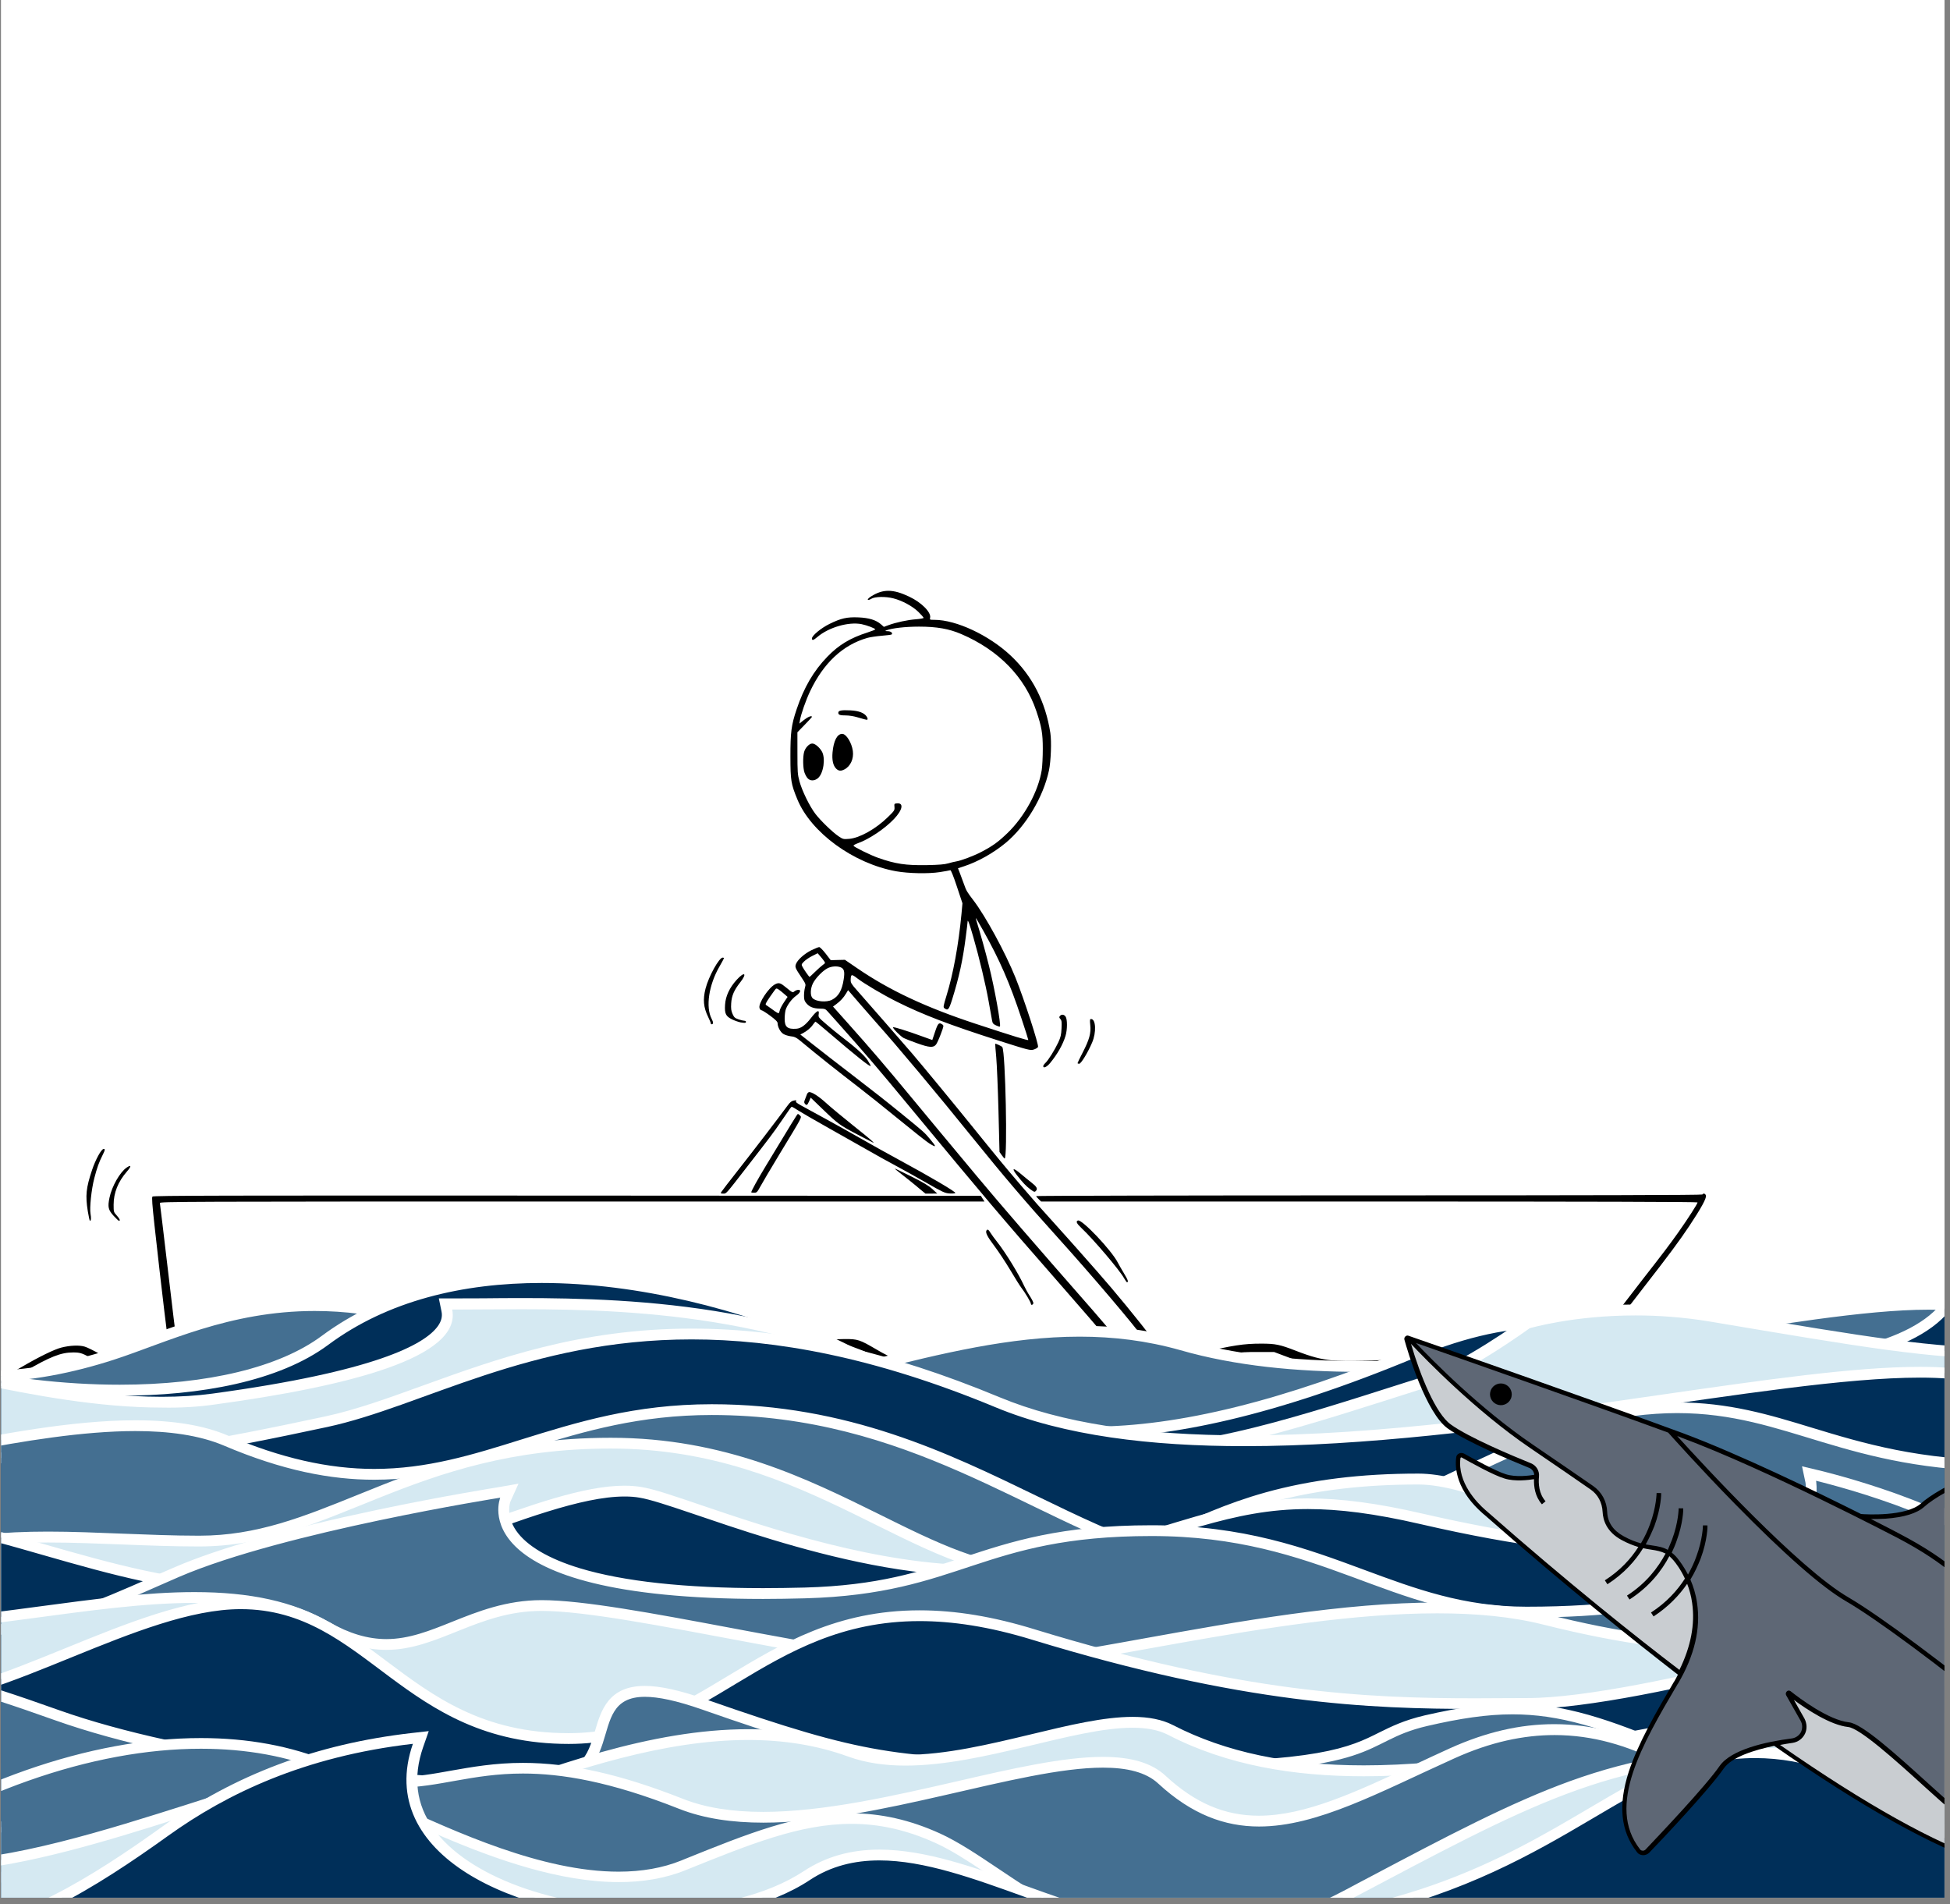 <svg xmlns="http://www.w3.org/2000/svg" xmlns:xlink="http://www.w3.org/1999/xlink" width="298" zoomAndPan="magnify" viewBox="0 0 223.5 218.25" height="291" preserveAspectRatio="xMidYMid meet" version="1.0"><rect x="0" y="0" width="223.5" height="218.25" fill="#808080" stroke="none"/><defs><clipPath id="148fdca174"><path d="M 0.133 0 L 222.867 0 L 222.867 217.504 L 0.133 217.504 Z M 0.133 0 " clip-rule="nonzero"/></clipPath><clipPath id="a0137d8c0a"><path d="M 0.133 67.496 L 222.867 67.496 L 222.867 159.637 L 0.133 159.637 Z M 0.133 67.496 " clip-rule="nonzero"/></clipPath><clipPath id="490a653430"><path d="M 0.133 149 L 222.867 149 L 222.867 181 L 0.133 181 Z M 0.133 149 " clip-rule="nonzero"/></clipPath><clipPath id="8ebaf26ce2"><path d="M 0.133 179 L 222.867 179 L 222.867 182 L 0.133 182 Z M 0.133 179 " clip-rule="nonzero"/></clipPath><clipPath id="ec053cc46c"><path d="M 0.133 148 L 222.867 148 L 222.867 162 L 0.133 162 Z M 0.133 148 " clip-rule="nonzero"/></clipPath><clipPath id="7903758f78"><path d="M 0.133 146 L 222.867 146 L 222.867 197 L 0.133 197 Z M 0.133 146 " clip-rule="nonzero"/></clipPath><clipPath id="8a8e441b18"><path d="M 0.133 195 L 222.867 195 L 222.867 198 L 0.133 198 Z M 0.133 195 " clip-rule="nonzero"/></clipPath><clipPath id="d92911073f"><path d="M 0.133 144.875 L 222.867 144.875 L 222.867 165 L 0.133 165 Z M 0.133 144.875 " clip-rule="nonzero"/></clipPath><clipPath id="18c3b7d551"><path d="M 0.133 149 L 222.867 149 L 222.867 187 L 0.133 187 Z M 0.133 149 " clip-rule="nonzero"/></clipPath><clipPath id="5f59ef6cde"><path d="M 0.133 186 L 222.867 186 L 222.867 188 L 0.133 188 Z M 0.133 186 " clip-rule="nonzero"/></clipPath><clipPath id="83e89cd221"><path d="M 0.133 148 L 222.867 148 L 222.867 168 L 0.133 168 Z M 0.133 148 " clip-rule="nonzero"/></clipPath><clipPath id="c09f3eaeef"><path d="M 0.133 152 L 222.867 152 L 222.867 203 L 0.133 203 Z M 0.133 152 " clip-rule="nonzero"/></clipPath><clipPath id="ed2b08aa78"><path d="M 0.133 152 L 222.867 152 L 222.867 169 L 0.133 169 Z M 0.133 152 " clip-rule="nonzero"/></clipPath><clipPath id="041ab53618"><path d="M 0.133 202 L 222.867 202 L 222.867 204 L 0.133 204 Z M 0.133 202 " clip-rule="nonzero"/></clipPath><clipPath id="83cf0e5038"><path d="M 0.133 161 L 222.867 161 L 222.867 203 L 0.133 203 Z M 0.133 161 " clip-rule="nonzero"/></clipPath><clipPath id="c7acf2fc45"><path d="M 0.133 202 L 222.867 202 L 222.867 204 L 0.133 204 Z M 0.133 202 " clip-rule="nonzero"/></clipPath><clipPath id="e7aaed2c80"><path d="M 0.133 160 L 222.867 160 L 222.867 180 L 0.133 180 Z M 0.133 160 " clip-rule="nonzero"/></clipPath><clipPath id="4bc187b7ba"><path d="M 0.133 165 L 222.867 165 L 222.867 203 L 0.133 203 Z M 0.133 165 " clip-rule="nonzero"/></clipPath><clipPath id="4cd2613461"><path d="M 0.133 202 L 222.867 202 L 222.867 204 L 0.133 204 Z M 0.133 202 " clip-rule="nonzero"/></clipPath><clipPath id="413ad0d4dc"><path d="M 0.133 164 L 222.867 164 L 222.867 189 L 0.133 189 Z M 0.133 164 " clip-rule="nonzero"/></clipPath><clipPath id="68a5caf296"><path d="M 0.133 170 L 222.867 170 L 222.867 211 L 0.133 211 Z M 0.133 170 " clip-rule="nonzero"/></clipPath><clipPath id="446db67303"><path d="M 0.133 209 L 222.867 209 L 222.867 211 L 0.133 211 Z M 0.133 209 " clip-rule="nonzero"/></clipPath><clipPath id="ca13631a50"><path d="M 0.133 170 L 222.867 170 L 222.867 183 L 0.133 183 Z M 0.133 170 " clip-rule="nonzero"/></clipPath><clipPath id="d006d2ff85"><path d="M 0.133 168 L 222.867 168 L 222.867 217.504 L 0.133 217.504 Z M 0.133 168 " clip-rule="nonzero"/></clipPath><clipPath id="b38c033a62"><path d="M 0.133 168 L 222.867 168 L 222.867 188 L 0.133 188 Z M 0.133 168 " clip-rule="nonzero"/></clipPath><clipPath id="54443eda44"><path d="M 0.133 183 L 222.867 183 L 222.867 217.504 L 0.133 217.504 Z M 0.133 183 " clip-rule="nonzero"/></clipPath><clipPath id="dcdbca0705"><path d="M 0.133 182 L 222.867 182 L 222.867 192 L 0.133 192 Z M 0.133 182 " clip-rule="nonzero"/></clipPath><clipPath id="7999e45953"><path d="M 0.133 183 L 222.867 183 L 222.867 217.504 L 0.133 217.504 Z M 0.133 183 " clip-rule="nonzero"/></clipPath><clipPath id="920e0b829b"><path d="M 0.133 217 L 222.867 217 L 222.867 217.504 L 0.133 217.504 Z M 0.133 217 " clip-rule="nonzero"/></clipPath><clipPath id="6a6ff13482"><path d="M 0.133 183 L 222.867 183 L 222.867 200 L 0.133 200 Z M 0.133 183 " clip-rule="nonzero"/></clipPath><clipPath id="e2c639c403"><path d="M 0.133 191 L 222.867 191 L 222.867 217.504 L 0.133 217.504 Z M 0.133 191 " clip-rule="nonzero"/></clipPath><clipPath id="ab0f5a07f1"><path d="M 0.133 190 L 222.867 190 L 222.867 206 L 0.133 206 Z M 0.133 190 " clip-rule="nonzero"/></clipPath><clipPath id="43f061cb60"><path d="M 0.133 215 L 33 215 L 33 217.504 L 0.133 217.504 Z M 0.133 215 " clip-rule="nonzero"/></clipPath><clipPath id="669d79fc89"><path d="M 42 216 L 203 216 L 203 217.504 L 42 217.504 Z M 42 216 " clip-rule="nonzero"/></clipPath><clipPath id="603822ee26"><path d="M 0.133 214 L 205 214 L 205 217.504 L 0.133 217.504 Z M 0.133 214 " clip-rule="nonzero"/></clipPath><clipPath id="c0ac715e34"><path d="M 0.133 195 L 222.867 195 L 222.867 217.504 L 0.133 217.504 Z M 0.133 195 " clip-rule="nonzero"/></clipPath><clipPath id="072a07399b"><path d="M 0.133 194 L 222.867 194 L 222.867 213 L 0.133 213 Z M 0.133 194 " clip-rule="nonzero"/></clipPath><clipPath id="92c3a36e01"><path d="M 0.133 198 L 222.867 198 L 222.867 217.504 L 0.133 217.504 Z M 0.133 198 " clip-rule="nonzero"/></clipPath><clipPath id="941a144a09"><path d="M 0.133 197 L 222.867 197 L 222.867 217.504 L 0.133 217.504 Z M 0.133 197 " clip-rule="nonzero"/></clipPath><clipPath id="d12242ef55"><path d="M 0.133 200 L 222.867 200 L 222.867 217.504 L 0.133 217.504 Z M 0.133 200 " clip-rule="nonzero"/></clipPath><clipPath id="2f1ed06d97"><path d="M 0.133 199 L 222.867 199 L 222.867 217.504 L 0.133 217.504 Z M 0.133 199 " clip-rule="nonzero"/></clipPath><clipPath id="3399af5a52"><path d="M 0.133 198 L 222.867 198 L 222.867 217.504 L 0.133 217.504 Z M 0.133 198 " clip-rule="nonzero"/></clipPath><clipPath id="9b839cbefe"><path d="M 161 153 L 222.867 153 L 222.867 217.504 L 161 217.504 Z M 161 153 " clip-rule="nonzero"/></clipPath><clipPath id="266d92ad3e"><path d="M 177.703 129.059 L 297.262 211.68 L 261.488 263.445 L 141.93 180.828 Z M 177.703 129.059 " clip-rule="nonzero"/></clipPath><clipPath id="a113ad1566"><path d="M 177.703 129.059 L 250.426 179.312 L 214.652 231.078 L 141.93 180.828 Z M 177.703 129.059 " clip-rule="nonzero"/></clipPath><clipPath id="75596c747d"><path d="M 177.703 129.059 L 297.262 211.68 L 261.488 263.445 L 141.93 180.828 Z M 177.703 129.059 " clip-rule="nonzero"/></clipPath><clipPath id="f08945c760"><path d="M 170 158 L 174 158 L 174 162 L 170 162 Z M 170 158 " clip-rule="nonzero"/></clipPath><clipPath id="dc85ab31d3"><path d="M 177.703 129.059 L 297.262 211.68 L 261.488 263.445 L 141.93 180.828 Z M 177.703 129.059 " clip-rule="nonzero"/></clipPath><clipPath id="9624531664"><path d="M 177.703 129.059 L 250.426 179.312 L 214.652 231.078 L 141.93 180.828 Z M 177.703 129.059 " clip-rule="nonzero"/></clipPath><clipPath id="4455717784"><path d="M 177.703 129.059 L 297.262 211.68 L 261.488 263.445 L 141.93 180.828 Z M 177.703 129.059 " clip-rule="nonzero"/></clipPath><clipPath id="5d9e2b02a3"><path d="M 160 153 L 222.867 153 L 222.867 217.504 L 160 217.504 Z M 160 153 " clip-rule="nonzero"/></clipPath><clipPath id="07e4cc5820"><path d="M 177.703 129.059 L 297.262 211.68 L 261.488 263.445 L 141.93 180.828 Z M 177.703 129.059 " clip-rule="nonzero"/></clipPath><clipPath id="21f2358fb1"><path d="M 177.703 129.059 L 250.426 179.312 L 214.652 231.078 L 141.93 180.828 Z M 177.703 129.059 " clip-rule="nonzero"/></clipPath><clipPath id="aec5113a99"><path d="M 177.703 129.059 L 297.262 211.68 L 261.488 263.445 L 141.93 180.828 Z M 177.703 129.059 " clip-rule="nonzero"/></clipPath></defs><g clip-path="url(#148fdca174)"><path fill="#ffffff" d="M 0.133 0 L 223.367 0 L 223.367 217.988 L 0.133 217.988 Z M 0.133 0 " fill-opacity="1" fill-rule="nonzero"/><path fill="#ffffff" d="M 0.133 0 L 223.367 0 L 223.367 217.988 L 0.133 217.988 Z M 0.133 0 " fill-opacity="1" fill-rule="nonzero"/></g><g clip-path="url(#a0137d8c0a)"><path fill="#000000" d="M -16.863 159.223 C -15.789 158.113 -13.223 156.293 -11.824 155.652 C -10.867 155.211 -9.695 154.906 -8.961 154.906 C -8.07 154.906 -7.656 155.164 -6.344 156.512 C -5.363 157.52 -5.059 157.762 -4.465 158.039 C -3.816 158.34 -3.664 158.375 -2.543 158.406 C -0.746 158.469 -0.34 158.324 2.598 156.609 C 4.48 155.508 6.227 154.656 7.023 154.453 C 8.02 154.199 9.07 154.152 9.699 154.34 C 10.004 154.426 10.793 154.82 11.461 155.207 C 12.125 155.598 12.953 156.004 13.305 156.117 C 14.316 156.426 15.633 156.547 17.355 156.48 C 19.18 156.41 19.828 156.273 22.445 155.41 C 23.445 155.078 24.672 154.715 25.168 154.598 C 26.32 154.324 27.82 154.297 28.379 154.539 C 28.602 154.633 29.285 155.207 29.941 155.848 C 31.781 157.637 32.379 157.914 34.559 158 C 36.352 158.07 37.391 157.926 40.441 157.164 C 43.703 156.355 43.945 156.316 45.453 156.316 C 46.965 156.316 47.262 156.406 49.008 157.41 C 50.852 158.465 51.172 158.551 53.543 158.602 C 55.25 158.641 55.648 158.617 56.523 158.438 C 57.969 158.141 59.402 157.684 62.332 156.582 C 65.977 155.211 66.547 155.066 68.363 155.062 L 69.828 155.055 L 71.094 155.676 C 73.191 156.707 74.359 156.91 78.621 156.988 C 81.754 157.043 82.484 156.988 84.945 156.504 C 86.805 156.137 88.184 155.758 90.117 155.094 C 94.168 153.691 95.039 153.484 96.84 153.473 C 98.301 153.469 98.547 153.551 100.395 154.633 C 102.605 155.934 103.289 156.109 106.129 156.109 C 108.863 156.109 110.086 155.902 115.457 154.516 C 118.426 153.75 119.629 153.562 121.234 153.617 C 122.617 153.66 123.016 153.801 124.32 154.68 C 125.883 155.727 126.773 156.047 128.645 156.219 C 130.852 156.426 132.668 156.191 137.359 155.105 C 141.344 154.184 142.547 154 144.551 154 C 146.184 154 146.699 154.105 148.523 154.816 C 150.309 155.508 151.344 155.785 152.676 155.922 C 154.113 156.07 158.16 155.977 159.586 155.758 C 160.73 155.586 164.75 154.797 168.309 154.047 C 170.129 153.664 170.777 153.57 171.938 153.527 C 173.727 153.465 174.129 153.582 175.824 154.652 C 178.273 156.203 179.098 156.457 181.613 156.449 C 183.789 156.441 184.5 156.297 187.914 155.156 C 191.633 153.914 192.133 153.793 193.812 153.727 C 195.562 153.66 196.012 153.789 197.617 154.82 C 199.574 156.074 200.168 156.25 202.531 156.242 C 204.914 156.238 205.586 156.102 210.863 154.566 C 215.082 153.34 217.527 153.125 219.012 153.848 C 219.289 153.98 219.922 154.414 220.418 154.809 C 221.961 156.031 222.445 156.195 224.754 156.277 C 226.496 156.34 228.379 156.148 228.965 155.844 C 229.129 155.762 229.289 155.723 229.324 155.758 C 229.582 156.012 227.832 156.961 226.824 157.113 C 225.883 157.258 223.48 157.234 222.57 157.07 C 221.512 156.883 220.887 156.574 219.82 155.715 C 219.316 155.312 218.684 154.863 218.406 154.715 C 217.922 154.461 217.84 154.449 216.289 154.453 C 214.434 154.453 213.52 154.613 210.914 155.371 C 205.133 157.059 204.738 157.141 202.23 157.152 C 199.676 157.168 198.867 156.938 197 155.684 C 196.59 155.406 196 155.062 195.688 154.918 C 195.152 154.664 195.035 154.652 193.656 154.656 C 191.91 154.664 191.652 154.723 187.812 156.004 C 184.102 157.242 183.492 157.367 181.16 157.367 C 179.535 157.367 179.195 157.332 178.508 157.137 C 177.555 156.863 176.637 156.414 175.113 155.465 C 173.473 154.441 173.492 154.449 171.785 154.461 C 170.57 154.469 170.07 154.523 168.812 154.781 C 167.98 154.953 165.961 155.367 164.328 155.707 C 158.871 156.832 158.691 156.852 155.051 156.859 C 151.016 156.867 151.238 156.906 147.137 155.375 L 146.027 154.957 L 144.066 154.957 C 141.816 154.957 141.055 155.066 137.418 155.918 C 132.418 157.086 130.434 157.348 128.223 157.133 C 126.273 156.945 125.461 156.652 123.605 155.469 C 122.293 154.637 121.859 154.5 120.469 154.5 C 119.031 154.5 117.527 154.77 114.531 155.555 C 109.922 156.77 108.438 157.016 105.73 157.016 C 102.883 157.016 101.996 156.785 99.766 155.461 C 97.984 154.41 97.863 154.371 96.438 154.375 C 94.812 154.383 94.172 154.531 90.488 155.758 C 87.496 156.758 85.629 157.246 83.129 157.691 C 82.297 157.84 81.559 157.871 78.848 157.863 C 74.129 157.859 72.863 157.656 70.621 156.555 C 69.375 155.941 68.668 155.777 67.656 155.867 C 66.16 156 65.289 156.25 61.91 157.52 C 59.336 158.488 57.93 158.941 56.566 159.246 C 55.637 159.449 55.254 159.48 53.395 159.473 C 51.375 159.469 51.238 159.457 50.473 159.199 C 50.027 159.055 49.234 158.68 48.707 158.375 C 46.93 157.332 46.578 157.195 45.531 157.141 C 44.301 157.074 43.363 157.219 40.707 157.883 C 37.777 158.613 37.316 158.703 35.953 158.832 C 34.555 158.961 32.875 158.832 32.012 158.527 C 31.133 158.219 30.418 157.699 29.293 156.551 C 28.715 155.965 28.117 155.445 27.91 155.359 C 27.676 155.262 27.223 155.207 26.66 155.207 C 25.578 155.207 24.418 155.477 22.094 156.266 C 19.617 157.109 19.027 157.223 16.852 157.285 C 13.938 157.371 12.945 157.145 10.883 155.922 C 9.477 155.09 9.246 155.008 8.387 155.008 C 6.988 155.008 5.75 155.492 2.848 157.188 C 0.102 158.793 -0.676 159.109 -2.055 159.195 C -3.207 159.27 -4.176 159.109 -5.02 158.707 C -5.543 158.461 -5.918 158.148 -6.887 157.164 C -7.551 156.492 -8.188 155.891 -8.297 155.836 C -9.324 155.312 -11.551 155.965 -13.66 157.402 C -14.148 157.738 -14.941 158.324 -15.414 158.711 C -16.16 159.312 -16.758 159.629 -17.164 159.629 C -17.215 159.629 -17.082 159.445 -16.863 159.219 Z M 181.414 156.016 C 181.379 155.957 181.383 155.855 181.426 155.785 C 181.871 155.055 185.844 149.746 188.215 146.711 C 190.629 143.625 191.324 142.703 192.371 141.23 C 193.453 139.699 194.566 137.969 194.566 137.812 C 194.566 137.746 182.656 137.711 156.949 137.711 L 119.328 137.711 L 119.047 137.438 C 118.891 137.293 118.762 137.133 118.762 137.09 C 118.762 137.047 135.93 137.008 156.91 137.008 C 182.234 137.008 195.078 136.977 195.121 136.906 C 195.234 136.727 195.469 136.801 195.527 137.035 C 195.602 137.336 194.973 138.48 193.613 140.527 C 192.473 142.238 191.273 143.852 188.422 147.516 C 187.391 148.844 185.656 151.105 184.566 152.547 C 181.953 156.008 181.629 156.363 181.414 156.016 Z M 19.539 155.688 C 19.324 154.496 18.492 147.578 17.707 140.438 C 17.449 138.09 17.387 137.242 17.473 137.145 C 17.562 137.027 25.426 137.012 65 137.031 L 112.422 137.059 L 112.629 137.387 L 112.836 137.711 L 65.559 137.711 C 20.586 137.711 18.285 137.719 18.324 137.887 C 18.344 137.984 18.754 141.367 19.227 145.402 C 19.699 149.441 20.176 153.379 20.285 154.152 C 20.395 154.922 20.484 155.59 20.484 155.641 C 20.484 155.723 19.863 156.016 19.688 156.016 C 19.637 156.016 19.57 155.863 19.539 155.688 Z M 128.066 154.785 C 126.281 152.68 123.391 149.336 120.781 146.359 C 115.246 140.055 112.566 136.887 104.512 127.152 C 100.496 122.297 99.188 120.766 95.992 117.188 C 95.527 116.668 95.02 116.098 94.863 115.926 C 94.613 115.641 94.527 115.609 93.977 115.602 C 93.23 115.59 92.781 115.414 92.426 114.992 C 92.199 114.727 92.152 114.57 92.152 114.109 C 92.152 113.805 92.203 113.379 92.266 113.176 C 92.371 112.812 92.355 112.77 91.883 112.059 C 91.129 110.934 91.09 110.828 91.246 110.453 C 91.449 109.969 92.215 109.297 93.012 108.902 C 93.41 108.711 93.805 108.551 93.895 108.551 C 93.98 108.551 94.316 108.887 94.637 109.301 L 95.215 110.051 L 96.027 110.027 L 96.84 110.008 L 98.25 110.973 C 101.949 113.508 106.113 115.461 111.859 117.352 C 116.258 118.801 117.859 119.289 117.859 119.188 C 117.859 119.129 117.512 118.035 117.086 116.758 C 115.727 112.652 114.586 110.031 112.695 106.664 C 112.25 105.875 111.875 105.23 111.852 105.23 C 111.832 105.23 111.883 105.445 111.969 105.707 C 112.367 106.98 112.949 109.074 113.355 110.711 C 113.992 113.234 114.758 117.508 114.605 117.656 C 114.574 117.688 114.379 117.629 114.164 117.527 C 113.836 117.375 113.762 117.285 113.703 116.945 C 113.664 116.727 113.488 115.75 113.316 114.781 C 112.961 112.801 112.242 109.785 111.555 107.398 C 111.102 105.82 110.91 105.309 110.902 105.633 C 110.902 105.715 110.809 106.508 110.691 107.395 C 110.348 110.082 109.93 111.98 109.129 114.555 C 108.758 115.734 108.648 115.859 108.25 115.562 C 108.094 115.445 108.109 115.34 108.48 114.129 C 109.254 111.617 109.863 108.297 110.199 104.762 L 110.312 103.531 L 109.676 101.617 C 109.285 100.43 108.992 99.715 108.926 99.738 C 108.863 99.766 108.316 99.859 107.711 99.957 C 106.414 100.16 104.133 100.113 102.703 99.859 C 97.82 98.977 92.941 95.418 91.383 91.602 C 90.66 89.844 90.598 89.457 90.594 86.727 C 90.59 83.938 90.695 83.109 91.305 81.297 C 92.145 78.793 93.246 76.906 94.816 75.281 C 96.129 73.918 97.438 73.129 99.438 72.488 C 99.922 72.332 100.316 72.176 100.316 72.137 C 100.316 72.023 99.395 71.672 98.758 71.539 C 97.273 71.238 94.98 71.902 93.684 73.008 C 93.238 73.391 93.059 73.438 93.059 73.18 C 93.059 72.852 94.105 71.984 95.086 71.504 C 96.402 70.859 97.082 70.707 98.395 70.762 C 99.598 70.812 100.406 71.062 100.973 71.555 L 101.305 71.848 L 101.844 71.648 C 102.695 71.336 104.02 71.051 104.977 70.977 C 105.461 70.941 105.859 70.867 105.859 70.816 C 105.859 70.762 105.59 70.453 105.262 70.133 C 104.594 69.48 103.395 68.832 102.387 68.578 C 101.488 68.348 100.27 68.375 99.855 68.633 C 99.656 68.754 99.504 68.793 99.465 68.734 C 99.43 68.68 99.594 68.512 99.836 68.359 C 101.203 67.492 102.355 67.5 104.215 68.387 C 105.645 69.062 106.762 70.207 106.602 70.82 C 106.547 71.027 106.574 71.043 107.102 71.043 C 109.609 71.043 113.375 72.812 115.863 75.16 C 118.324 77.48 119.832 80.43 120.387 84.016 C 120.535 84.977 120.453 87.223 120.23 88.289 C 119.59 91.332 117.598 94.664 115.277 96.598 C 113.871 97.766 112.074 98.773 110.477 99.293 L 109.801 99.516 L 110.059 100.184 C 110.199 100.555 110.395 101.09 110.5 101.375 C 110.75 102.086 110.836 102.234 111.57 103.191 C 112.965 105.016 115.215 109.152 116.383 112.035 C 117.359 114.453 119.09 119.777 118.973 120 C 118.918 120.098 118.695 120.23 118.473 120.297 C 118.09 120.414 117.91 120.367 114.414 119.254 C 108.855 117.477 105.766 116.297 102.809 114.82 C 101.199 114.016 99.055 112.746 98.254 112.129 C 97.59 111.613 97.516 111.633 97.5 112.352 C 97.496 112.633 97.613 112.824 98.184 113.461 C 99.109 114.504 103.488 119.516 104.562 120.766 C 105.715 122.117 109.363 126.539 111.355 129.008 C 114.203 132.535 115.242 133.797 117.012 135.863 C 117.969 136.977 118.809 137.949 118.883 138.023 C 118.957 138.102 119.766 139 120.68 140.023 C 121.59 141.047 122.359 141.906 122.395 141.934 C 122.426 141.965 122.949 142.551 123.559 143.242 C 124.168 143.934 125.148 145.043 125.734 145.707 C 127.762 148 130.559 151.41 132.074 153.43 L 133.598 155.461 L 133.164 155.492 C 132.641 155.531 132.559 155.453 131.191 153.559 C 129.918 151.789 125.102 146.125 121.184 141.785 C 117.57 137.785 115.051 134.824 111.453 130.371 C 107.41 125.355 102.828 119.887 100.469 117.246 C 100.074 116.805 99.176 115.777 98.477 114.965 L 97.203 113.484 L 96.98 113.855 C 96.688 114.348 96.324 114.742 95.855 115.086 L 95.477 115.367 L 97.258 117.363 C 99.676 120.066 101.535 122.238 104.348 125.645 C 106.5 128.246 108.57 130.738 111.953 134.793 C 114.691 138.074 118.461 142.438 125.25 150.18 C 125.855 150.871 127.121 152.359 128.07 153.484 C 129.875 155.637 129.91 155.707 129.176 155.707 C 128.887 155.707 128.754 155.602 128.066 154.785 Z M 95.355 114.59 C 96.109 114.207 96.508 113.512 96.703 112.234 C 96.84 111.355 96.754 111.02 96.332 110.859 C 95.906 110.699 95.297 110.746 94.848 110.977 C 94.293 111.258 93.473 112.109 93.172 112.711 C 92.875 113.309 92.852 114.094 93.117 114.387 C 93.492 114.801 94.727 114.914 95.355 114.59 Z M 93.422 111.383 C 93.75 111.062 94.152 110.707 94.312 110.59 C 94.598 110.391 94.605 110.371 94.449 110.145 C 94.359 110.012 94.156 109.758 94 109.582 L 93.715 109.254 L 93.098 109.566 C 92.754 109.734 92.332 110.023 92.152 110.207 C 91.844 110.523 91.836 110.547 91.984 110.824 C 92.145 111.133 92.734 111.969 92.789 111.969 C 92.809 111.969 93.094 111.703 93.422 111.383 Z M 108.684 98.953 C 108.988 98.863 109.383 98.766 109.566 98.738 C 110.125 98.656 111.625 98.094 112.484 97.637 C 113.789 96.953 114.41 96.504 115.473 95.48 C 117.438 93.586 119.012 90.691 119.398 88.262 C 119.465 87.832 119.52 86.734 119.52 85.824 C 119.52 84.055 119.387 83.293 118.781 81.5 C 117.473 77.602 114.477 74.523 110.195 72.68 C 108.785 72.07 107.363 71.82 105.324 71.82 C 103.777 71.82 102.215 72 101.602 72.242 C 101.406 72.324 101.426 72.336 101.758 72.344 C 102.113 72.348 102.359 72.559 102.195 72.719 C 102.16 72.754 101.648 72.82 101.047 72.867 C 100.453 72.918 99.715 73.027 99.41 73.113 C 96.617 73.91 94.395 75.98 92.859 79.211 C 92.367 80.246 91.816 81.816 91.688 82.543 L 91.621 82.934 L 92.148 82.516 C 92.609 82.152 93.059 81.98 93.059 82.164 C 93.059 82.199 92.684 82.609 92.227 83.074 L 91.395 83.93 L 91.398 86.305 C 91.398 88.465 91.418 88.766 91.629 89.543 C 91.918 90.613 92.789 92.406 93.445 93.266 C 94.051 94.062 95.441 95.402 96.133 95.863 C 96.613 96.184 96.672 96.199 97.324 96.145 C 98.523 96.047 100.371 95.016 101.762 93.656 C 102.512 92.926 102.551 92.867 102.52 92.496 C 102.484 92.129 102.5 92.105 102.793 92.078 C 103.613 91.996 103.465 92.816 102.465 93.871 C 101.414 94.98 99.613 96.188 98.328 96.645 C 98.035 96.746 97.809 96.879 97.828 96.934 C 97.875 97.078 99.785 98.02 100.648 98.32 C 102.633 99.02 103.816 99.195 106.215 99.156 C 107.629 99.129 108.273 99.074 108.68 98.953 Z M 92.578 89.211 C 92.457 89.09 92.289 88.785 92.207 88.547 C 92.027 88.039 92.004 86.758 92.164 86.184 C 92.301 85.691 92.754 85.219 93.094 85.219 C 93.402 85.219 93.879 85.605 94.184 86.102 C 94.648 86.852 94.395 88.645 93.75 89.188 C 93.359 89.516 92.871 89.527 92.578 89.211 Z M 95.836 88.098 C 95.484 87.746 95.344 87.109 95.422 86.238 C 95.543 84.898 95.953 84.113 96.531 84.113 C 96.996 84.113 97.621 85.125 97.75 86.078 C 97.867 86.977 97.48 87.828 96.781 88.188 C 96.375 88.398 96.113 88.371 95.836 88.098 Z M 99.055 82.434 C 98.945 82.41 98.566 82.301 98.215 82.195 C 97.859 82.086 97.309 82 96.988 82 C 96.273 82 96.082 81.934 96.082 81.691 C 96.082 81.434 96.422 81.367 97.473 81.418 C 98.441 81.469 99.055 81.703 99.34 82.137 C 99.484 82.355 99.473 82.523 99.316 82.492 C 99.285 82.484 99.168 82.461 99.055 82.434 Z M 118.156 149.434 C 118.156 149.262 117.496 148.152 117.043 147.566 C 116.891 147.371 116.336 146.484 115.809 145.594 C 115.277 144.703 114.457 143.457 113.984 142.828 C 113.164 141.742 112.922 141.266 113.066 141.031 C 113.18 140.852 113.301 140.922 113.531 141.305 C 113.66 141.512 113.996 141.977 114.285 142.336 C 115.25 143.559 116.75 145.996 117.375 147.367 C 117.512 147.668 117.812 148.211 118.047 148.566 C 118.277 148.922 118.453 149.281 118.441 149.363 C 118.398 149.57 118.156 149.629 118.156 149.434 Z M 128.82 146.473 C 128.293 145.535 125.285 142 123.957 140.758 C 123.395 140.227 123.281 139.988 123.547 139.887 C 124 139.715 127.398 143.301 128.117 144.707 C 128.23 144.934 128.555 145.496 128.832 145.957 C 129.289 146.715 129.371 146.961 129.164 146.961 C 129.129 146.961 128.973 146.742 128.82 146.473 Z M 10.066 138.84 C 9.773 137.004 9.863 136.16 10.559 134.074 C 10.941 132.934 11.586 131.746 11.852 131.695 C 12.074 131.648 12.055 131.801 11.762 132.383 C 11.355 133.184 11.109 133.867 10.805 135.051 C 10.473 136.332 10.254 138.445 10.375 139.117 C 10.465 139.594 10.438 139.922 10.312 139.922 C 10.27 139.922 10.164 139.438 10.066 138.84 Z M 13.039 139.367 C 12.402 138.676 12.328 138.344 12.547 137.281 C 12.816 135.977 13.75 134.34 14.523 133.816 C 15.066 133.453 15.078 133.66 14.547 134.273 C 13.527 135.445 13.023 136.711 13.023 138.082 C 13.023 138.895 13.031 138.926 13.375 139.305 C 13.719 139.688 13.82 139.922 13.637 139.922 C 13.59 139.922 13.316 139.672 13.039 139.367 Z M 82.664 136.629 C 82.719 136.531 83.633 135.344 84.699 133.988 C 86.406 131.816 89.16 128.223 90.266 126.719 C 90.562 126.312 90.727 126.184 90.996 126.137 C 91.266 126.09 91.32 126.109 91.242 126.203 C 91.164 126.297 91.312 126.422 91.82 126.703 C 92.199 126.91 93.457 127.598 94.621 128.234 C 95.785 128.871 97.621 129.898 98.703 130.516 C 99.785 131.137 101.738 132.227 103.039 132.93 C 106.703 134.918 109.605 136.629 109.496 136.738 C 109.445 136.789 109.141 136.809 108.816 136.789 C 108.285 136.746 108.031 136.629 106.215 135.582 C 105.105 134.945 103.496 134.047 102.637 133.59 C 101.773 133.129 100.324 132.324 99.41 131.797 C 98.496 131.277 96.504 130.148 94.984 129.297 C 93.461 128.441 91.906 127.543 91.523 127.297 C 91.145 127.051 90.801 126.852 90.762 126.852 C 90.684 126.852 90.641 126.91 89.539 128.523 C 88.668 129.801 88.242 130.363 85.621 133.738 C 83.102 136.984 83.262 136.805 82.883 136.805 C 82.613 136.805 82.582 136.781 82.664 136.629 Z M 105.133 136.023 C 104.613 135.594 103.816 134.953 103.359 134.602 C 102.902 134.25 102.543 133.949 102.555 133.934 C 102.57 133.918 103.418 134.324 104.441 134.836 C 105.809 135.52 106.445 135.898 106.859 136.277 L 107.422 136.797 L 106.75 136.805 L 106.074 136.809 L 105.133 136.031 Z M 86.105 136.652 C 86.105 136.508 86.84 135.176 87.77 133.641 C 90.75 128.707 91.367 127.703 91.438 127.68 C 91.477 127.664 91.594 127.738 91.691 127.852 C 91.906 128.086 92.039 127.84 89.375 132.23 C 88.371 133.891 87.371 135.574 87.156 135.977 C 86.789 136.648 86.734 136.703 86.434 136.703 C 86.25 136.703 86.105 136.684 86.105 136.652 Z M 118.102 136.316 C 117.613 135.957 117.215 135.539 116.559 134.695 C 115.895 133.84 116.109 133.781 117.027 134.562 C 117.406 134.883 117.949 135.328 118.238 135.551 C 118.805 135.988 118.949 136.234 118.758 136.461 C 118.594 136.656 118.551 136.648 118.102 136.316 Z M 114.82 132.402 L 114.559 132.031 L 114.441 127.355 C 114.375 124.781 114.258 122 114.184 121.168 C 114.105 120.34 114.055 119.648 114.066 119.633 C 114.117 119.582 114.82 119.91 114.883 120.016 C 115.242 120.594 115.496 132.793 115.148 132.781 C 115.113 132.781 114.965 132.609 114.82 132.402 Z M 106.516 131.055 C 106.242 130.891 104.676 129.652 103.035 128.309 C 101.391 126.961 99.23 125.238 98.23 124.473 C 96.258 122.965 93.414 120.703 92.051 119.559 C 91.285 118.914 91.137 118.832 90.656 118.777 C 90.363 118.742 89.969 118.621 89.785 118.504 C 89.445 118.297 89.129 117.703 89.125 117.273 C 89.125 117.105 88.895 116.879 88.277 116.418 C 87.812 116.074 87.359 115.789 87.273 115.789 C 87.188 115.789 87.086 115.664 87.047 115.516 C 86.914 114.98 88.09 113.203 88.832 112.816 C 89.285 112.586 89.445 112.637 90.168 113.238 C 90.801 113.762 90.863 113.789 91.027 113.641 C 91.125 113.551 91.316 113.469 91.453 113.453 C 91.867 113.41 91.758 113.77 91.25 114.125 C 90.742 114.484 90.191 115.234 90.039 115.77 C 89.984 115.973 89.934 116.426 89.934 116.777 C 89.934 117.715 90.258 117.988 91.297 117.906 C 91.801 117.871 92.336 117.477 92.941 116.691 C 93.613 115.82 93.93 115.66 93.836 116.23 C 93.777 116.59 93.797 116.609 94.754 117.43 C 95.293 117.891 95.957 118.438 96.234 118.648 C 97.973 119.965 99.078 120.953 99.449 121.527 C 99.66 121.859 99.816 122.152 99.789 122.18 C 99.691 122.281 98.094 121.008 95.023 118.379 C 94.203 117.672 93.504 117.098 93.469 117.098 C 93.438 117.098 93.309 117.254 93.176 117.441 C 92.926 117.809 92.492 118.172 92.016 118.422 L 91.73 118.57 L 92.621 119.273 C 94.184 120.504 96.156 122.039 97.68 123.203 C 100.25 125.176 101.586 126.227 103.359 127.672 C 105.898 129.738 105.977 129.809 106.57 130.527 C 107.371 131.488 107.363 131.57 106.516 131.055 Z M 89.379 115.785 C 89.414 115.621 89.633 115.207 89.859 114.871 L 90.27 114.258 L 89.875 113.914 C 89.293 113.41 89.047 113.25 88.941 113.316 C 88.887 113.352 88.582 113.77 88.254 114.246 C 87.711 115.047 87.68 115.117 87.852 115.223 C 87.957 115.285 88.293 115.527 88.605 115.754 C 88.918 115.988 89.203 116.156 89.242 116.129 C 89.281 116.109 89.344 115.953 89.379 115.785 Z M 98.293 130.039 C 96.23 128.953 96.07 128.84 94.273 127.109 L 92.918 125.805 L 92.734 126.227 C 92.531 126.688 92.445 126.734 92.25 126.496 C 92.148 126.371 92.152 126.273 92.281 125.969 C 92.367 125.762 92.461 125.512 92.492 125.414 C 92.527 125.32 92.613 125.215 92.695 125.184 C 92.957 125.082 93.805 125.613 94.719 126.449 C 95.215 126.902 96.605 128.055 97.809 129.016 C 99.707 130.531 100.23 130.977 100.094 130.973 C 100.078 130.973 99.266 130.551 98.293 130.039 Z M 119.57 122.195 C 119.57 122.121 119.688 121.949 119.832 121.816 C 120.164 121.5 120.879 120.359 121.301 119.461 C 121.57 118.879 121.633 118.605 121.668 117.871 C 121.703 117.133 121.684 116.957 121.535 116.793 C 121.391 116.633 121.379 116.57 121.484 116.445 C 121.668 116.227 121.953 116.258 122.133 116.516 C 122.344 116.812 122.344 117.996 122.129 118.711 C 121.84 119.695 121.195 120.828 120.352 121.848 C 119.973 122.301 119.57 122.48 119.57 122.195 Z M 123.504 121.852 C 123.504 121.809 123.773 121.246 124.109 120.602 C 124.859 119.137 125.059 118.422 124.961 117.488 C 124.902 116.895 124.914 116.793 125.051 116.793 C 125.605 116.793 125.676 118.324 125.172 119.496 C 124.684 120.641 123.902 121.922 123.691 121.922 C 123.59 121.922 123.504 121.887 123.504 121.852 Z M 105.09 119.562 C 104.418 119.324 103.738 119.055 103.578 118.973 C 103.219 118.785 102.273 117.828 102.359 117.742 C 102.43 117.672 103.973 118.152 105.727 118.793 L 106.855 119.199 L 107.176 118.246 C 107.504 117.254 107.625 117.141 108.016 117.426 C 108.184 117.547 108.172 117.613 107.836 118.504 C 107.641 119.031 107.395 119.57 107.289 119.711 C 106.992 120.109 106.508 120.074 105.09 119.562 Z M 81.465 117.285 C 81.465 117.223 81.332 116.895 81.164 116.555 C 80.629 115.461 80.547 114.562 80.863 113.316 C 81.219 111.922 82.418 109.754 82.832 109.754 C 82.914 109.754 82.98 109.785 82.98 109.82 C 82.98 109.855 82.746 110.281 82.465 110.773 C 81.238 112.891 80.859 115.418 81.566 116.773 C 81.777 117.168 81.773 117.398 81.562 117.398 C 81.512 117.398 81.465 117.348 81.465 117.285 Z M 84.898 117.184 C 84.648 117.137 84.207 116.98 83.914 116.84 C 83.188 116.484 83.039 116.188 83.102 115.172 C 83.16 114.18 83.609 113.207 84.441 112.293 C 85.328 111.316 85.668 111.535 84.859 112.566 C 84.133 113.484 83.859 114.121 83.805 114.992 C 83.77 115.609 83.801 115.844 83.961 116.211 C 84.137 116.605 84.23 116.691 84.648 116.832 C 84.914 116.922 85.215 116.996 85.316 116.996 C 85.5 116.996 85.566 117.148 85.426 117.223 C 85.379 117.246 85.145 117.223 84.898 117.184 Z M 84.898 117.184 " fill-opacity="1" fill-rule="nonzero"/></g><g clip-path="url(#490a653430)"><path fill="#446f91" d="M 230.188 151.59 C 228.422 150.176 225.477 149.504 221 149.504 C 214.621 149.504 206.016 150.848 196.059 152.414 C 183.48 154.395 169.227 156.633 155.965 156.633 C 147.934 156.633 141.227 155.82 135.457 154.172 C 131.75 153.102 127.922 152.594 123.75 152.594 C 115.555 152.594 107.402 154.641 99.508 156.605 C 91.66 158.566 84.25 160.422 76.852 160.422 C 70.848 160.422 65.543 159.16 60.656 156.551 C 51.922 151.895 43.895 149.629 36.07 149.629 C 28.246 149.629 22.203 151.852 16.859 153.828 C 15.438 154.352 14.09 154.848 12.793 155.273 C 7.797 156.891 2.863 157.742 -1.461 157.742 C -8.125 157.742 -13.457 155.809 -17.285 151.988 L -17.727 151.551 L -17.727 180.391 L 230.188 180.391 Z M 230.188 151.59 " fill-opacity="1" fill-rule="nonzero"/></g><g clip-path="url(#8ebaf26ce2)"><path fill="#ffffff" d="M -17.727 179.773 L 230.188 179.773 L 230.188 181.008 L -17.727 181.008 Z M -17.727 179.773 " fill-opacity="1" fill-rule="nonzero"/></g><g clip-path="url(#ec053cc46c)"><path fill="#ffffff" d="M 12.988 155.863 C 19.035 153.91 26.25 150.258 36.07 150.258 C 42.793 150.258 50.738 151.961 60.367 157.098 C 65.777 159.98 71.273 161.039 76.852 161.039 C 92.031 161.039 107.73 153.199 123.75 153.199 C 127.578 153.199 131.422 153.652 135.289 154.75 C 141.559 156.551 148.609 157.234 155.965 157.234 C 179.652 157.234 206.566 150.109 221 150.109 C 225.324 150.109 228.52 150.738 230.188 152.402 L 230.188 150.809 C 228.285 149.488 225.324 148.871 221 148.871 C 214.582 148.871 205.945 150.23 195.961 151.797 C 183.414 153.762 169.188 156 155.965 156 C 148.004 156 141.352 155.203 135.637 153.555 C 131.875 152.469 127.992 151.949 123.75 151.949 C 115.473 151.949 107.277 153.996 99.355 155.984 C 91.547 157.938 84.18 159.789 76.852 159.789 C 70.945 159.789 65.75 158.555 60.957 155.984 C 52.145 151.289 44.004 148.996 36.086 148.996 C 28.152 148.996 21.773 151.344 16.652 153.238 C 15.234 153.762 13.898 154.254 12.617 154.668 C 7.684 156.262 2.809 157.113 -1.461 157.113 C -7.961 157.113 -13.141 155.23 -16.844 151.535 L -17.727 150.672 L -17.727 152.43 C -13.375 156.77 -7.535 158.375 -1.461 158.375 C 3.414 158.363 8.441 157.332 12.988 155.863 Z M 12.988 155.863 " fill-opacity="1" fill-rule="nonzero"/></g><g clip-path="url(#7903758f78)"><path fill="#002f59" d="M 230.188 151.551 C 228.301 149.684 225.379 146.879 225.352 146.852 L 224.566 146.098 L 224.32 147.141 C 223.438 150.766 219.566 152.855 216.469 153.969 C 212.734 155.312 207.805 156.082 202.941 156.082 C 199.953 156.082 197.215 155.793 195.23 155.258 C 193.867 154.887 192.531 154.488 191.234 154.105 C 186.816 152.785 182.629 151.535 177.504 151.535 C 172.727 151.535 167.672 152.676 162.051 154.996 C 147.258 161.148 135.18 164.129 125.125 164.129 C 113.82 164.129 107.055 160.312 101.078 156.945 C 98.984 155.766 97.004 154.641 94.938 153.746 C 83.988 149.008 72.32 146.414 62.074 146.414 C 52.035 146.414 43.688 148.832 37.254 153.625 C 32.297 157.305 23.949 159.336 13.73 159.336 C 7.328 159.336 0.523 158.539 -5.414 157.098 C -11.086 155.711 -15.414 153.844 -17.285 151.988 L -17.727 151.551 L -17.727 196.488 L 230.188 196.488 Z M 230.188 151.551 " fill-opacity="1" fill-rule="nonzero"/></g><g clip-path="url(#8a8e441b18)"><path fill="#ffffff" d="M -17.727 195.855 L 230.188 195.855 L 230.188 197.09 L -17.727 197.09 Z M -17.727 195.855 " fill-opacity="1" fill-rule="nonzero"/></g><g clip-path="url(#d92911073f)"><path fill="#ffffff" d="M 37.629 154.133 C 44.43 149.078 53.039 147.047 62.074 147.047 C 73.16 147.047 84.883 150.094 94.688 154.336 C 102.594 157.758 109.688 164.762 125.125 164.762 C 134.094 164.762 145.883 162.398 162.285 155.574 C 168.359 153.047 173.234 152.152 177.492 152.152 C 184.059 152.152 189.199 154.281 195.066 155.848 C 197.09 156.383 199.871 156.699 202.941 156.699 C 211.91 156.699 223.273 154.105 224.926 147.277 C 224.926 147.277 228.34 150.562 230.188 152.402 L 230.188 150.656 C 228.312 148.816 225.805 146.414 225.777 146.387 L 224.223 144.891 L 223.711 146.988 C 222.293 152.812 211.949 155.465 202.941 155.465 C 200.008 155.465 197.324 155.176 195.383 154.652 C 194.031 154.297 192.695 153.898 191.402 153.5 C 186.938 152.168 182.711 150.902 177.492 150.902 C 172.629 150.902 167.492 152.059 161.805 154.422 C 147.082 160.531 135.086 163.512 125.113 163.512 C 113.969 163.512 107.277 159.734 101.367 156.41 C 99.246 155.215 97.25 154.09 95.172 153.184 C 84.152 148.418 72.391 145.797 62.059 145.797 C 57.238 145.797 52.734 146.359 48.672 147.484 C 44.223 148.707 40.258 150.602 36.871 153.117 C 32.023 156.715 23.801 158.707 13.719 158.707 C 7.355 158.707 0.605 157.91 -5.277 156.48 C -10.84 155.121 -15.066 153.32 -16.859 151.523 L -17.727 150.672 L -17.727 152.43 C -13.691 156.453 0.191 159.969 13.73 159.969 C 22.93 159.969 31.965 158.336 37.629 154.133 Z M 37.629 154.133 " fill-opacity="1" fill-rule="nonzero"/></g><g clip-path="url(#18c3b7d551)"><path fill="#d5e9f2" d="M 230.188 155.148 C 221.508 155.148 213.988 153.883 197.516 151.109 L 195.988 150.848 C 193.219 150.383 190.355 150.148 187.461 150.148 C 180.273 150.148 175.344 151.578 175.137 151.633 L 175.027 151.66 L 174.941 151.727 C 174.875 151.785 167.645 157.043 162.754 158.594 L 160.77 159.227 C 148.68 163.086 138.238 166.422 128.723 166.422 C 121.656 166.422 115.527 164.652 109.453 160.832 C 93.434 150.781 75.363 149.422 59.816 149.422 C 58.273 149.422 56.812 149.434 55.406 149.449 C 54.156 149.461 52.957 149.461 51.84 149.461 L 51.082 149.461 L 51.234 150.203 C 51.387 150.961 51.223 151.672 50.711 152.375 C 48.398 155.613 39.57 158.309 24.488 160.367 C 22.668 160.613 20.672 160.738 18.566 160.738 C 9.945 160.738 0.703 158.691 -6.723 157.043 C -11.543 155.973 -15.355 155.133 -17.711 155.133 L -17.711 186.68 L 230.199 186.68 L 230.199 155.148 Z M 230.188 155.148 " fill-opacity="1" fill-rule="nonzero"/></g><g clip-path="url(#5f59ef6cde)"><path fill="#ffffff" d="M -17.727 186.078 L 230.188 186.078 L 230.188 187.312 L -17.727 187.312 Z M -17.727 186.078 " fill-opacity="1" fill-rule="nonzero"/></g><g clip-path="url(#83e89cd221)"><path fill="#ffffff" d="M 24.559 160.984 C 39.98 158.883 52.93 155.586 51.828 150.094 C 54.195 150.094 56.883 150.055 59.816 150.055 C 73.547 150.055 92.555 150.973 109.121 161.371 C 115.637 165.461 122.012 167.055 128.723 167.055 C 138.844 167.055 149.711 163.414 162.945 159.199 C 168 157.594 175.316 152.238 175.316 152.238 C 175.316 152.238 180.285 150.766 187.477 150.766 C 190.039 150.766 192.891 150.961 195.891 151.453 C 213.633 154.434 221.191 155.754 230.188 155.754 L 230.188 154.516 C 221.551 154.516 214.059 153.254 197.613 150.492 L 196.098 150.23 C 193.301 149.766 190.395 149.516 187.477 149.516 C 180.191 149.516 175.176 150.973 174.969 151.027 L 174.766 151.082 L 174.586 151.207 C 174.516 151.262 167.367 156.453 162.574 157.977 C 161.898 158.195 161.238 158.402 160.59 158.609 C 148.555 162.453 138.141 165.777 128.723 165.777 C 121.781 165.777 115.762 164.035 109.785 160.285 C 105.805 157.785 101.422 155.672 96.77 154.008 C 92.691 152.551 88.258 151.387 83.613 150.547 C 74.812 148.969 66.273 148.777 59.801 148.777 C 58.258 148.777 56.801 148.789 55.379 148.805 C 54.129 148.816 52.93 148.816 51.812 148.816 L 50.297 148.816 L 50.602 150.301 C 50.727 150.891 50.586 151.426 50.188 151.988 C 48.672 154.117 42.957 157.195 24.379 159.723 C 22.586 159.969 20.617 160.094 18.539 160.094 C 9.973 160.094 0.785 158.059 -6.609 156.41 C -11.473 155.34 -15.316 154.488 -17.738 154.488 L -17.738 155.727 C -11.871 155.727 4.27 161.328 18.539 161.328 C 20.605 161.371 22.613 161.258 24.559 160.984 Z M 24.559 160.984 " fill-opacity="1" fill-rule="nonzero"/></g><g clip-path="url(#c09f3eaeef)"><path fill="#002f59" d="M 230.188 159.434 C 228.355 157.977 225.105 157.289 220.051 157.289 C 212.586 157.289 202.254 158.789 190.273 160.504 C 175.191 162.676 158.113 165.145 142.645 165.145 C 130.746 165.145 121.477 163.703 114.316 160.723 C 101.645 155.465 90.184 152.895 79.262 152.895 C 66.562 152.895 57.062 156.344 48.66 159.391 C 44.691 160.832 40.934 162.195 37.367 162.961 C 24.406 165.738 14.695 167.469 6.32 167.469 C -3.457 167.469 -10.758 165.105 -17.34 159.789 L -17.727 159.461 L -17.727 202.762 L 230.188 202.762 Z M 230.188 159.434 " fill-opacity="1" fill-rule="nonzero"/></g><g clip-path="url(#ed2b08aa78)"><path fill="#ffffff" d="M 37.504 163.555 C 48.492 161.191 60.531 153.516 79.262 153.516 C 88.848 153.516 100.199 155.52 114.082 161.285 C 121.984 164.57 131.918 165.75 142.645 165.75 C 170.273 165.75 203.148 157.895 220.051 157.895 C 224.938 157.895 228.492 158.555 230.188 160.242 L 230.188 158.648 C 228.188 157.289 224.91 156.66 220.051 156.66 C 212.543 156.66 202.188 158.156 190.188 159.887 C 175.137 162.055 158.07 164.516 142.66 164.516 C 130.844 164.516 121.656 163.086 114.578 160.148 C 101.836 154.848 90.293 152.277 79.289 152.277 C 66.48 152.277 56.922 155.754 48.48 158.801 C 44.527 160.23 40.797 161.59 37.27 162.344 C 24.352 165.117 14.668 166.836 6.348 166.836 C -3.277 166.836 -10.453 164.516 -16.926 159.297 L -17.727 158.664 L -17.727 160.258 C -10.715 165.914 -3.016 168.07 6.32 168.07 C 15.027 168.07 25.148 166.203 37.504 163.555 Z M 37.504 163.555 " fill-opacity="1" fill-rule="nonzero"/></g><g clip-path="url(#041ab53618)"><path fill="#ffffff" d="M -17.727 202.145 L 230.188 202.145 L 230.188 203.383 L -17.727 203.383 Z M -17.727 202.145 " fill-opacity="1" fill-rule="nonzero"/></g><g clip-path="url(#83cf0e5038)"><path fill="#446f91" d="M 230.188 168.016 C 219.953 168.016 213.328 165.996 207.488 164.227 C 202.641 162.742 198.055 161.355 192.227 161.355 C 190.547 161.355 188.852 161.465 187.062 161.699 C 181.125 162.453 173.883 165.902 166.211 169.543 C 156.555 174.129 146.586 178.852 138.129 178.852 C 136.172 178.852 134.367 178.594 132.73 178.082 C 128.02 176.602 123.418 174.375 118.543 172.012 C 108.449 167.125 97.016 161.574 81.59 161.574 C 72.832 161.574 66.246 163.637 59.883 165.613 C 54.32 167.359 49.059 168.992 42.902 168.992 C 37.57 168.992 32.023 167.727 25.906 165.117 C 23.207 163.965 19.805 163.402 15.508 163.402 C 8.305 163.402 -0.027 165.023 -6.707 166.328 C -11.348 167.234 -15.355 168.016 -17.711 168.016 L -17.711 202.762 L 230.199 202.762 L 230.199 168.016 Z M 230.188 168.016 " fill-opacity="1" fill-rule="nonzero"/></g><g clip-path="url(#c7acf2fc45)"><path fill="#ffffff" d="M -17.727 202.145 L 230.188 202.145 L 230.188 203.383 L -17.727 203.383 Z M -17.727 202.145 " fill-opacity="1" fill-rule="nonzero"/></g><g clip-path="url(#e7aaed2c80)"><path fill="#ffffff" d="M 25.66 165.684 C 32.395 168.551 37.93 169.598 42.887 169.598 C 56.109 169.598 65.145 162.18 81.578 162.18 C 104.164 162.18 117.828 174.031 132.535 178.66 C 134.301 179.211 136.172 179.473 138.129 179.473 C 153.527 179.473 173.938 164.008 187.145 162.305 C 188.965 162.07 190.645 161.961 192.227 161.961 C 204.941 161.961 211.371 168.633 230.188 168.633 L 230.188 167.398 C 220.051 167.398 213.465 165.395 207.68 163.637 C 202.777 162.137 198.148 160.738 192.227 160.738 C 190.52 160.738 188.797 160.848 186.98 161.082 C 180.949 161.852 173.66 165.312 165.934 168.977 C 156.348 173.523 146.434 178.234 138.113 178.234 C 136.227 178.234 134.477 177.988 132.906 177.492 C 128.238 176.023 123.652 173.797 118.805 171.449 C 108.652 166.52 97.152 160.945 81.578 160.945 C 72.719 160.945 66.098 163.016 59.691 165.008 C 54.168 166.738 48.949 168.359 42.887 168.359 C 37.641 168.359 32.172 167.109 26.141 164.543 C 23.359 163.359 19.887 162.785 15.496 162.785 C 8.234 162.785 -0.125 164.418 -6.844 165.723 C -11.445 166.629 -15.426 167.398 -17.727 167.398 L -17.727 168.633 C -11.832 168.633 3.375 164.035 15.508 164.02 C 19.324 164.02 22.836 164.488 25.66 165.684 Z M 25.66 165.684 " fill-opacity="1" fill-rule="nonzero"/></g><g clip-path="url(#4bc187b7ba)"><path fill="#d5e9f2" d="M 230.188 183.246 L 229.758 183.645 C 226.742 186.449 222.844 187.82 217.871 187.82 C 207.82 187.82 195.355 182.148 184.363 177.137 C 175.426 173.059 167.699 169.543 162.547 169.543 C 147.961 169.543 140.539 173.016 133.98 176.078 C 129.188 178.316 125.059 180.254 119.023 180.254 C 112.812 180.254 107.125 177.438 100.555 174.184 C 92.277 170.078 82.887 165.422 69.992 165.422 L 69.98 165.422 C 57.281 165.422 48.727 168.883 41.195 171.93 C 34.941 174.457 29.555 176.641 22.848 176.656 L 22.727 176.656 C 19.805 176.656 16.832 176.531 13.953 176.422 C 11.156 176.312 8.262 176.203 5.496 176.203 C 0.234 176.203 -3.844 176.641 -7.328 177.574 C -11.473 178.688 -14.891 180.555 -17.738 183.246 L -17.738 202.789 L 230.172 202.789 L 230.172 183.246 Z M 230.188 183.246 " fill-opacity="1" fill-rule="nonzero"/></g><g clip-path="url(#4cd2613461)"><path fill="#ffffff" d="M -17.727 202.145 L 230.188 202.145 L 230.188 203.383 L -17.727 203.383 Z M -17.727 202.145 " fill-opacity="1" fill-rule="nonzero"/></g><g clip-path="url(#413ad0d4dc)"><path fill="#ffffff" d="M 22.738 177.246 C 22.781 177.246 22.82 177.246 22.863 177.246 C 38.055 177.23 47.156 166.023 69.992 166.023 C 69.992 166.023 70.008 166.023 70.008 166.023 C 92.871 166.023 104.66 180.859 119.039 180.859 C 133.418 180.859 137.219 170.145 162.562 170.145 C 173.938 170.145 199.652 188.426 217.887 188.426 C 222.625 188.426 226.852 187.188 230.188 184.086 L 230.188 182.395 L 229.348 183.18 C 226.441 185.871 222.695 187.176 217.887 187.176 C 207.969 187.176 195.574 181.531 184.641 176.547 C 175.633 172.438 167.852 168.895 162.562 168.895 C 156.004 168.895 150.277 169.598 145.055 171.051 C 140.484 172.328 136.902 174.004 133.734 175.488 C 129.012 177.699 124.934 179.609 119.039 179.609 C 112.965 179.609 107.344 176.82 100.844 173.594 C 92.5 169.473 83.051 164.789 70.008 164.789 L 69.992 164.789 C 57.172 164.789 48.562 168.266 40.973 171.34 C 34.789 173.84 29.445 176.012 22.863 176.012 L 22.738 176.012 C 19.832 176.012 16.859 175.887 13.992 175.777 C 11.195 175.668 8.289 175.543 5.508 175.543 C 0.18 175.543 -3.938 175.98 -7.48 176.945 C -11.527 178.043 -14.891 179.828 -17.727 182.383 L -17.727 184.086 C -11.598 177.973 -3.402 176.793 5.508 176.793 C 11.074 176.793 16.926 177.246 22.738 177.246 Z M 22.738 177.246 " fill-opacity="1" fill-rule="nonzero"/></g><g clip-path="url(#68a5caf296)"><path fill="#002f59" d="M 230.188 173.223 C 220.668 173.223 214.031 174.418 207.625 175.57 C 201.855 176.613 196.402 177.602 189.309 177.602 C 181.719 177.602 173.332 176.477 162.906 174.074 C 157.797 172.891 153.664 172.344 149.902 172.344 C 143.801 172.344 139.094 173.785 132.562 175.789 C 129.52 176.723 126.078 177.781 121.902 178.879 C 119.023 179.637 115.789 180.02 112.305 180.02 C 100.555 180.02 87.828 175.695 80.227 173.125 C 77.195 172.094 74.785 171.285 73.41 171.051 C 72.844 170.957 72.238 170.914 71.578 170.914 C 67.02 170.914 60.629 173.223 53.852 175.68 C 45.629 178.648 36.305 182.023 28.277 182.023 C 20.41 182.023 12.492 179.758 4.848 177.562 C -2.59 175.418 -10.289 173.223 -17.727 173.223 L -17.727 210.371 L 230.188 210.371 Z M 230.188 173.223 " fill-opacity="1" fill-rule="nonzero"/></g><g clip-path="url(#446db67303)"><path fill="#ffffff" d="M -17.727 209.754 L 230.188 209.754 L 230.188 210.988 L -17.727 210.988 Z M -17.727 209.754 " fill-opacity="1" fill-rule="nonzero"/></g><g clip-path="url(#ca13631a50)"><path fill="#ffffff" d="M 71.59 171.52 C 72.195 171.52 72.777 171.559 73.312 171.656 C 78.105 172.453 95.887 180.637 112.305 180.637 C 115.652 180.637 118.957 180.293 122.07 179.484 C 135.152 176.066 141.074 172.961 149.902 172.961 C 153.484 172.961 157.547 173.469 162.77 174.676 C 174.199 177.316 182.492 178.223 189.309 178.223 C 204.293 178.223 212.102 173.84 230.188 173.84 L 230.188 172.605 C 220.613 172.605 213.949 173.812 207.516 174.965 C 201.773 176.012 196.348 176.984 189.309 176.984 C 181.773 176.984 173.43 175.871 163.043 173.484 C 157.891 172.289 153.707 171.738 149.902 171.738 C 143.707 171.738 138.953 173.195 132.383 175.215 C 129.355 176.148 125.91 177.203 121.754 178.289 C 118.914 179.031 115.746 179.402 112.305 179.402 C 100.664 179.402 87.996 175.102 80.434 172.535 C 77.25 171.449 74.953 170.668 73.52 170.434 C 72.926 170.336 72.281 170.281 71.59 170.281 C 66.922 170.281 60.781 172.508 53.66 175.09 C 45.477 178.055 36.195 181.406 28.277 181.406 C 20.492 181.406 12.629 179.156 5.012 176.973 C -2.465 174.816 -10.191 172.605 -17.727 172.605 L -17.727 173.84 C -2.824 173.84 12.574 182.645 28.277 182.645 C 43.066 182.645 61.703 171.52 71.59 171.52 Z M 71.59 171.52 " fill-opacity="1" fill-rule="nonzero"/></g><g clip-path="url(#d006d2ff85)"><path fill="#446f91" d="M 230.188 178.867 C 224.293 172.934 208.961 169.266 208.285 169.117 L 207.363 168.895 L 207.531 169.828 C 207.559 169.969 208.094 173.086 205.258 176.477 C 202.09 180.266 194.266 184.773 174.941 184.773 C 167.645 184.773 162.078 182.711 156.199 180.527 C 149.434 178.027 142.438 175.434 131.973 175.434 C 121.641 175.434 116.051 177.285 110.637 179.074 C 105.555 180.746 100.75 182.34 92.223 182.574 C 90.582 182.617 88.984 182.645 87.457 182.645 C 78.422 182.645 71.273 181.859 66.219 180.324 C 62.461 179.184 59.898 177.645 58.617 175.762 C 57.211 173.703 57.875 171.973 57.902 171.902 L 58.328 170.887 L 57.238 171.066 C 56.992 171.105 32.227 175.047 20.316 180.172 C 19.379 180.57 18.414 180.996 17.492 181.406 C 11.484 184.059 5.273 186.805 -1.047 186.805 C -6.957 186.805 -12.273 184.375 -17.285 179.359 L -17.727 178.895 L -17.727 220.688 L 230.188 220.688 Z M 230.188 178.867 " fill-opacity="1" fill-rule="nonzero"/></g><g clip-path="url(#b38c033a62)"><path fill="#ffffff" d="M 20.562 180.719 C 32.547 175.57 57.336 171.656 57.336 171.656 C 57.336 171.656 52.531 183.262 87.473 183.262 C 88.984 183.262 90.582 183.234 92.25 183.191 C 110.277 182.699 112.359 176.051 131.984 176.051 C 151.613 176.051 159.254 185.391 174.957 185.391 C 211.18 185.391 208.148 169.719 208.148 169.719 C 208.148 169.719 224.746 173.633 230.188 179.773 L 230.188 178.016 C 223.879 172.207 209.102 168.676 208.438 168.512 L 206.539 168.059 L 206.938 169.941 C 206.965 170.133 207.391 172.988 204.773 176.105 C 201.676 179.785 193.992 184.152 174.957 184.152 C 167.766 184.152 162.258 182.109 156.434 179.953 C 149.613 177.426 142.562 174.816 131.984 174.816 C 121.547 174.816 115.914 176.684 110.457 178.48 C 105.418 180.145 100.664 181.723 92.223 181.957 C 90.598 181.996 89 182.023 87.473 182.023 C 78.547 182.023 71.48 181.258 66.469 179.746 C 62.887 178.66 60.367 177.176 59.168 175.445 C 57.969 173.715 58.438 172.273 58.492 172.125 L 59.43 170.051 L 57.156 170.449 C 57.09 170.461 50.836 171.449 43.207 173.059 C 32.918 175.227 25.137 177.426 20.094 179.594 C 19.156 179.992 18.195 180.418 17.27 180.832 C 11.32 183.453 5.18 186.172 -1.02 186.172 C -6.75 186.172 -11.926 183.797 -16.832 178.906 L -17.727 178.027 L -17.727 179.773 C -12.051 185.43 -6.488 187.395 -1.047 187.395 C 6.418 187.395 13.637 183.699 20.562 180.719 Z M 20.562 180.719 " fill-opacity="1" fill-rule="nonzero"/></g><g clip-path="url(#54443eda44)"><path fill="#d5e9f2" d="M 230.188 186.695 C 223.023 186.695 217.609 187.258 212.363 187.809 C 207.984 188.262 203.852 188.699 199.266 188.699 C 192.516 188.699 185.453 187.711 177.023 185.598 C 173.523 184.719 169.504 184.293 164.738 184.293 C 154.062 184.293 142 186.461 131.352 188.383 C 123.266 189.84 116.285 191.09 111.602 191.09 C 104.398 191.09 93.27 189.004 83.449 187.16 C 74.84 185.543 66.73 184.016 62.086 184.016 C 58.137 184.016 55.035 185.254 52.035 186.461 C 49.445 187.504 46.992 188.48 44.266 188.48 C 42.047 188.48 39.805 187.82 37.406 186.449 C 33.398 184.152 28.594 183.098 22.27 183.098 C 16.773 183.098 10.785 183.906 4.434 184.746 C -2.715 185.707 -10.109 186.695 -17.738 186.695 L -17.738 223.641 L 230.172 223.641 L 230.172 186.695 Z M 230.188 186.695 " fill-opacity="1" fill-rule="nonzero"/></g><g clip-path="url(#dcdbca0705)"><path fill="#ffffff" d="M 37.105 186.984 C 39.805 188.52 42.133 189.098 44.266 189.098 C 50.258 189.098 54.773 184.633 62.074 184.633 C 71.992 184.633 98.09 191.707 111.586 191.707 C 122.523 191.707 145.992 184.91 164.738 184.91 C 169.117 184.91 173.234 185.281 176.871 186.199 C 186.348 188.578 193.219 189.316 199.266 189.316 C 209.211 189.316 216.883 187.312 230.172 187.312 L 230.172 186.078 C 222.984 186.078 217.293 186.668 212.297 187.188 C 207.93 187.641 203.812 188.082 199.266 188.082 C 192.57 188.082 185.547 187.105 177.176 184.992 C 173.633 184.098 169.559 183.672 164.738 183.672 C 154.008 183.672 141.914 185.844 131.242 187.766 C 123.184 189.223 116.23 190.473 111.602 190.473 C 104.453 190.473 93.352 188.383 83.559 186.543 C 74.926 184.922 66.785 183.398 62.086 183.398 C 58.012 183.398 54.719 184.719 51.812 185.883 C 49.277 186.902 46.883 187.863 44.281 187.863 C 42.172 187.863 40.023 187.23 37.723 185.91 C 33.621 183.562 28.715 182.477 22.285 182.477 L 22.285 183.715 L 22.285 182.477 C 16.746 182.477 10.73 183.289 4.367 184.141 C -2.754 185.09 -10.137 186.078 -17.727 186.078 L -17.727 187.312 C -3.195 187.312 10.715 183.715 22.285 183.715 C 27.82 183.715 32.836 184.539 37.105 186.984 Z M 37.105 186.984 " fill-opacity="1" fill-rule="nonzero"/></g><g clip-path="url(#7999e45953)"><path fill="#002f59" d="M 230.188 191.805 C 226.066 187.809 222.141 185.375 221.977 185.281 L 221.742 185.129 L 221.48 185.211 C 221.152 185.309 188.289 195.238 175.109 195.238 C 174.145 195.238 173.18 195.238 172.203 195.25 C 171.195 195.25 170.176 195.266 169.145 195.266 C 156.598 195.266 142.355 194.66 118.488 187.355 C 113.766 185.91 109.48 185.211 105.43 185.211 C 96.121 185.211 89.855 188.988 83.793 192.629 C 78.094 196.035 72.734 199.262 65.188 199.262 C 55.105 199.262 49.402 194.977 43.879 190.844 C 39.059 187.23 34.516 183.812 27.586 183.812 C 21.664 183.812 14.598 186.68 7.766 189.469 C 1.059 192.203 -5.273 194.77 -10.441 194.77 C -13.332 194.77 -15.578 193.945 -17.285 192.23 L -17.727 191.789 L -17.727 217.938 L 230.188 217.938 Z M 230.188 191.805 " fill-opacity="1" fill-rule="nonzero"/></g><g clip-path="url(#920e0b829b)"><path fill="#ffffff" d="M -17.727 217.336 L 230.188 217.336 L 230.188 218.57 L -17.727 218.57 Z M -17.727 217.336 " fill-opacity="1" fill-rule="nonzero"/></g><g clip-path="url(#6a6ff13482)"><path fill="#ffffff" d="M 27.586 184.43 C 42.047 184.43 45.973 199.879 65.188 199.879 C 81.066 199.879 87.637 185.801 105.402 185.801 C 109.137 185.801 113.363 186.422 118.281 187.93 C 142.48 195.332 157.023 195.867 169.129 195.867 C 171.184 195.867 173.152 195.855 175.094 195.855 C 188.523 195.855 221.648 185.801 221.648 185.801 C 221.648 185.801 225.918 188.41 230.188 192.668 L 230.188 190.938 C 226.18 187.133 222.461 184.84 222.293 184.746 L 221.812 184.457 L 221.273 184.621 C 220.945 184.719 188.18 194.621 175.082 194.621 C 174.117 194.621 173.168 194.621 172.176 194.633 C 171.184 194.633 170.148 194.648 169.117 194.648 C 156.625 194.648 142.426 194.043 118.641 186.762 C 113.859 185.281 109.523 184.566 105.402 184.566 C 95.914 184.566 89.578 188.383 83.449 192.078 C 77.844 195.457 72.555 198.645 65.188 198.645 C 55.312 198.645 49.691 194.426 44.25 190.348 C 41.801 188.508 39.488 186.762 36.844 185.445 C 33.84 183.934 30.809 183.191 27.586 183.191 C 21.539 183.191 14.418 186.09 7.535 188.891 C 0.883 191.598 -5.398 194.152 -10.441 194.152 C -13.168 194.152 -15.262 193.383 -16.859 191.805 L -17.727 190.926 L -17.727 192.668 C -15.77 194.621 -13.277 195.387 -10.441 195.387 C 0.301 195.387 16.156 184.43 27.586 184.43 Z M 27.586 184.43 " fill-opacity="1" fill-rule="nonzero"/></g><g clip-path="url(#e2c639c403)"><path fill="#446f91" d="M 230.188 225.77 L 230.188 191.215 C 225.047 191.215 219.594 193.754 213.809 196.434 C 208.137 199.07 202.27 201.801 196.898 201.801 C 194.969 201.801 193.234 201.457 191.594 200.758 C 184.406 197.668 179.117 195.883 173.359 195.883 C 170.508 195.883 167.465 196.293 163.457 197.23 C 161.129 197.766 159.723 198.465 158.375 199.152 C 154.93 200.867 151.379 202.652 131.945 202.652 C 128.461 202.652 124.52 202.598 120.223 202.477 C 102.539 201.996 99.355 201.898 80.68 195.375 C 77.801 194.371 75.598 193.879 73.918 193.879 C 70.199 193.879 69.496 196.266 68.809 198.574 C 67.941 201.516 67.047 204.551 60.078 204.551 C 44.598 204.551 21.25 201.828 6.57 196.625 C -2.879 193.246 -9.227 191.215 -17.727 191.215 L -17.727 225.77 Z M 230.188 225.77 " fill-opacity="1" fill-rule="nonzero"/></g><g clip-path="url(#ab0f5a07f1)"><path fill="#ffffff" d="M 6.375 197.188 C 21.141 202.422 44.391 205.152 60.09 205.152 C 73.176 205.152 66.371 194.48 73.918 194.48 C 75.434 194.48 77.527 194.906 80.477 195.938 C 99 202.422 102.18 202.586 120.211 203.078 C 124.656 203.203 128.543 203.258 131.945 203.258 C 159.254 203.258 155.633 199.672 163.594 197.82 C 167.34 196.953 170.41 196.488 173.359 196.488 C 178.703 196.488 183.621 197.996 191.348 201.32 C 193.137 202.09 194.996 202.422 196.898 202.422 C 207.723 202.422 220.035 191.832 230.188 191.832 L 230.188 190.594 C 224.91 190.594 219.141 193.285 213.547 195.883 C 207.93 198.492 202.129 201.184 196.898 201.184 C 195.051 201.184 193.398 200.855 191.828 200.18 C 184.555 197.062 179.211 195.25 173.344 195.25 C 170.453 195.25 167.355 195.676 163.289 196.609 C 160.895 197.172 159.461 197.887 158.07 198.574 C 154.695 200.266 151.211 202.008 131.93 202.008 C 128.461 202.008 124.52 201.953 120.223 201.828 C 102.621 201.348 99.453 201.266 80.859 194.758 C 77.914 193.727 75.641 193.23 73.906 193.23 C 69.719 193.23 68.879 196.074 68.203 198.367 C 67.777 199.797 67.391 201.145 66.328 202.145 C 65.09 203.328 63.051 203.902 60.062 203.902 C 44.637 203.902 21.391 201.199 6.762 196.008 C -2.754 192.629 -9.16 190.582 -17.754 190.582 L -17.754 191.816 C -9.395 191.832 -3.168 193.797 6.375 197.188 Z M 6.375 197.188 " fill-opacity="1" fill-rule="nonzero"/></g><g clip-path="url(#43f061cb60)"><path fill="#446f91" d="M 2.973 215.137 L 2.824 215.137 C 2.824 215.137 2.617 215.137 2.258 215.137 C -1.129 215.137 -12.355 215.523 -17.711 220.273 L -17.711 225.77 L 32.422 225.77 C 18.289 223.898 3.293 215.316 3.125 215.219 Z M 2.973 215.137 " fill-opacity="1" fill-rule="nonzero"/></g><g clip-path="url(#669d79fc89)"><path fill="#446f91" d="M 192.145 221.496 C 184.887 218.379 179.832 217.102 174.723 217.102 C 171.582 217.102 168.207 217.57 163.457 218.68 C 161.129 219.215 159.723 219.918 158.375 220.605 C 154.93 222.32 151.379 224.105 131.945 224.105 C 128.461 224.105 124.52 224.051 120.223 223.926 C 111.684 223.695 106.891 222.102 101.809 220.426 C 96.395 218.641 90.805 216.785 80.477 216.785 C 70.008 216.785 63.012 219.383 56.25 221.883 C 51.828 223.516 47.598 225.082 42.684 225.77 L 202.504 225.77 C 199.68 224.777 196.898 223.57 194.141 222.363 C 193.469 222.074 192.805 221.785 192.145 221.496 Z M 192.145 221.496 " fill-opacity="1" fill-rule="nonzero"/></g><g clip-path="url(#603822ee26)"><path fill="#ffffff" d="M 192.395 220.934 C 185.039 217.773 179.93 216.484 174.723 216.484 C 171.527 216.484 168.125 216.965 163.32 218.078 C 160.922 218.641 159.488 219.355 158.098 220.039 C 154.723 221.73 151.238 223.473 131.957 223.473 C 128.488 223.473 124.547 223.418 120.25 223.297 C 111.809 223.062 107.043 221.496 102.016 219.82 C 96.562 218.023 90.914 216.152 80.488 216.152 C 69.91 216.152 62.859 218.762 56.043 221.289 C 50.215 223.445 44.707 225.492 37.516 225.492 C 29.625 225.492 20.797 222.566 14.777 220.109 C 8.207 217.43 3.469 214.699 3.43 214.672 L 3.152 214.508 L 2.836 214.492 C 2.824 214.492 2.617 214.492 2.258 214.492 C 0.824 214.492 -2.961 214.574 -7.051 215.289 C -11.75 216.113 -15.328 217.516 -17.711 219.438 L -17.711 221.098 C -12.617 216.016 -0.453 215.727 2.258 215.727 C 2.617 215.727 2.809 215.727 2.809 215.727 C 2.809 215.727 15.492 223.062 28.688 225.742 L 46.141 225.742 C 56.758 223.352 64.789 217.375 80.488 217.375 C 100.113 217.375 102.195 224.023 120.223 224.52 C 124.672 224.641 128.555 224.695 131.957 224.695 C 159.27 224.695 155.648 221.113 163.609 219.258 C 167.852 218.27 171.32 217.707 174.734 217.707 C 179.805 217.707 184.75 218.969 191.91 222.047 C 194.777 223.281 197.723 224.613 200.711 225.742 L 204.473 225.742 C 201.07 224.684 197.695 223.215 194.391 221.77 C 193.73 221.512 193.055 221.223 192.395 220.934 Z M 192.395 220.934 " fill-opacity="1" fill-rule="nonzero"/></g><g clip-path="url(#c0ac715e34)"><path fill="#d5e9f2" d="M 230.188 201.266 C 226.273 197.406 220.738 195.609 212.859 195.609 C 205.324 195.609 196.594 197.258 187.352 199.016 C 177.09 200.965 166.473 202.969 156.32 202.969 C 147.535 202.969 140.305 201.445 134.203 198.301 C 133.047 197.711 131.613 197.406 129.824 197.406 C 126.586 197.406 122.605 198.367 118.391 199.371 C 113.531 200.539 108.488 201.746 103.805 201.746 C 101.367 201.746 99.273 201.418 97.43 200.746 C 93.918 199.453 89.992 198.809 85.762 198.809 C 74.746 198.809 63.258 203.078 53.137 206.844 C 45.52 209.672 38.949 212.117 34.238 212.117 L 33.84 212.117 C 28.938 212.117 18.719 212.117 8.32 210.77 C -4.27 209.148 -12.879 206.102 -17.273 201.707 L -17.727 201.266 L -17.727 223.641 L 230.188 223.641 Z M 230.188 201.266 " fill-opacity="1" fill-rule="nonzero"/></g><g clip-path="url(#072a07399b)"><path fill="#ffffff" d="M 34.227 212.734 C 45.367 212.734 66.535 199.426 85.75 199.426 C 89.688 199.426 93.531 199.988 97.195 201.32 C 99.234 202.062 101.465 202.363 103.777 202.363 C 112.676 202.363 123.02 198.023 129.797 198.023 C 131.379 198.023 132.77 198.258 133.898 198.848 C 140.691 202.352 148.332 203.586 156.309 203.586 C 175.715 203.586 197.074 196.227 212.848 196.227 C 220.008 196.227 226.012 197.738 230.172 202.145 L 230.172 200.414 C 228.203 198.602 225.793 197.242 223.012 196.352 C 220.117 195.43 216.797 194.977 212.848 194.977 C 205.242 194.977 196.496 196.637 187.215 198.395 C 176.98 200.332 166.391 202.336 156.309 202.336 C 147.633 202.336 140.484 200.828 134.477 197.738 C 133.227 197.09 131.695 196.777 129.809 196.777 C 126.504 196.777 122.48 197.738 118.227 198.766 C 113.391 199.922 108.391 201.129 103.793 201.129 C 101.422 201.129 99.414 200.812 97.637 200.168 C 94.055 198.863 90.062 198.191 85.75 198.191 C 74.621 198.191 63.078 202.477 52.902 206.266 C 45.34 209.082 38.824 211.5 34.227 211.5 L 33.824 211.5 C 28.938 211.5 18.746 211.5 8.375 210.152 C -4.062 208.547 -12.562 205.551 -16.859 201.266 L -17.727 200.402 L -17.727 202.145 C -7.176 212.664 23.742 212.734 33.824 212.734 C 33.965 212.734 34.102 212.734 34.227 212.734 Z M 34.227 212.734 " fill-opacity="1" fill-rule="nonzero"/></g><g clip-path="url(#92c3a36e01)"><path fill="#446f91" d="M 220.133 217.898 C 213.852 217.898 208.164 213.613 202.129 209.082 C 195.039 203.738 187.711 198.219 178.164 198.219 C 174.324 198.219 170.496 199.109 166.445 200.938 C 165.039 201.57 163.676 202.215 162.355 202.82 C 155.594 205.977 149.738 208.695 144.297 208.695 C 140.207 208.695 136.668 207.188 133.168 203.945 C 131.723 202.598 129.508 201.953 126.406 201.953 C 121.93 201.953 116.008 203.312 109.754 204.742 C 102.594 206.391 94.48 208.242 87.473 208.242 C 83.738 208.242 80.652 207.734 78.023 206.707 C 70.984 203.918 65.242 202.625 59.926 202.625 C 56.758 202.625 54.238 203.078 51.812 203.52 C 49.746 203.891 47.793 204.234 45.684 204.234 C 43.027 204.234 40.422 203.672 37.477 202.449 C 33.207 200.676 28.344 199.785 23.016 199.785 C 10.262 199.785 -4.188 204.918 -17.727 214.23 L -17.727 225.754 L 230.188 225.754 L 230.188 214.23 L 229.828 214.477 C 226.523 216.785 223.355 217.898 220.133 217.898 Z M 220.133 217.898 " fill-opacity="1" fill-rule="nonzero"/></g><g clip-path="url(#941a144a09)"><path fill="#ffffff" d="M 220.133 217.281 C 214.059 217.281 208.453 213.051 202.504 208.586 C 199.02 205.965 195.41 203.246 191.441 201.172 C 186.883 198.781 182.547 197.613 178.152 197.613 C 174.215 197.613 170.301 198.52 166.168 200.387 C 164.766 201.02 163.402 201.664 162.078 202.281 C 155.387 205.402 149.602 208.105 144.285 208.105 C 140.359 208.105 136.957 206.648 133.582 203.52 C 132.012 202.062 129.672 201.363 126.406 201.363 C 121.863 201.363 115.914 202.723 109.617 204.18 C 102.496 205.812 94.414 207.668 87.473 207.668 C 83.82 207.668 80.805 207.172 78.258 206.168 C 71.152 203.355 65.324 202.051 59.926 202.051 C 56.703 202.051 54.043 202.531 51.703 202.941 C 49.664 203.312 47.738 203.656 45.684 203.656 C 43.109 203.656 40.574 203.105 37.723 201.926 C 33.371 200.125 28.426 199.207 23.027 199.207 C 10.262 199.207 -4.172 204.289 -17.711 213.516 L -17.711 215.016 C -3.828 205.371 10.66 200.43 23.027 200.43 C 28.207 200.43 33.012 201.293 37.242 203.051 C 40.574 204.438 43.246 204.879 45.684 204.879 C 50.285 204.879 54.07 203.273 59.938 203.273 C 64.32 203.273 69.883 204.164 77.816 207.309 C 80.695 208.449 83.988 208.902 87.484 208.902 C 100.625 208.902 116.848 202.598 126.422 202.598 C 129.148 202.598 131.34 203.105 132.758 204.426 C 136.598 207.969 140.371 209.344 144.312 209.344 C 150.977 209.344 158.098 205.414 166.707 201.527 C 170.867 199.645 174.652 198.863 178.18 198.863 C 195.781 198.863 206.332 218.543 220.145 218.543 C 223.285 218.543 226.605 217.527 230.199 215.027 L 230.199 213.516 L 229.496 214.012 C 226.289 216.207 223.23 217.281 220.133 217.281 Z M 220.133 217.281 " fill-opacity="1" fill-rule="nonzero"/></g><g clip-path="url(#d12242ef55)"><path fill="#d5e9f2" d="M 217.227 202.805 C 213.012 201.555 208.344 200.965 202.504 200.965 C 194.254 200.965 187.367 202.117 180.191 204.727 C 173.332 207.215 166.168 210.988 157.105 215.785 C 156.281 216.223 155.441 216.664 154.574 217.129 C 147.492 220.863 141.145 222.676 135.152 222.676 C 125.98 222.676 119.617 218.406 114.012 214.629 C 111.727 213.09 109.562 211.637 107.469 210.688 C 104.148 209.176 100.926 208.449 97.594 208.449 C 91.629 208.449 85.902 210.758 78.656 213.668 L 78.324 213.805 C 76.148 214.684 73.656 215.125 70.918 215.125 C 62.004 215.125 52.02 210.535 44.734 207.188 C 41.18 205.551 38.371 204.262 36.523 203.875 C 36.25 203.82 35.934 203.793 35.574 203.793 C 32.891 203.793 27.93 205.371 21.637 207.379 C 12.547 210.277 1.227 213.887 -7.355 213.887 C -11.898 213.887 -15.234 212.844 -17.301 210.797 L -17.727 210.371 L -17.727 225.77 L 230.188 225.77 L 230.188 210.371 C 226.59 206.801 222.336 204.328 217.227 202.805 Z M 217.227 202.805 " fill-opacity="1" fill-rule="nonzero"/><path fill="#ffffff" d="M 202.504 200.348 C 194.184 200.348 187.227 201.516 179.969 204.137 C 173.07 206.637 165.895 210.426 156.805 215.234 C 155.977 215.672 155.125 216.113 154.27 216.578 C 147.285 220.262 141.035 222.059 135.141 222.059 C 126.16 222.059 119.879 217.844 114.344 214.121 C 112.027 212.57 109.852 211.102 107.703 210.125 C 104.301 208.586 100.984 207.832 97.582 207.832 C 91.492 207.832 85.723 210.152 78.41 213.105 L 78.078 213.242 C 75.973 214.094 73.562 214.52 70.902 214.52 C 62.129 214.52 52.211 209.961 44.98 206.637 C 41.402 204.988 38.562 203.684 36.648 203.285 C 36.332 203.215 35.973 203.188 35.574 203.188 C 32.793 203.188 27.793 204.781 21.457 206.816 C 12.41 209.684 1.145 213.27 -7.34 213.27 C -11.707 213.27 -14.902 212.293 -16.844 210.359 L -17.727 209.492 L -17.727 211.238 C -15.355 213.598 -11.695 214.508 -7.34 214.508 C 7.133 214.508 29.129 204.398 35.59 204.398 C 35.906 204.398 36.168 204.426 36.414 204.465 C 41.926 205.605 57.57 215.715 70.93 215.715 C 73.602 215.715 76.176 215.316 78.559 214.355 C 85.859 211.414 91.66 209.039 97.594 209.039 C 100.68 209.039 103.805 209.684 107.207 211.223 C 114.219 214.41 121.918 223.27 135.152 223.27 C 140.648 223.27 147.109 221.742 154.863 217.652 C 174.984 207.035 184.527 201.57 202.516 201.57 C 212.199 201.57 222.375 203.188 230.199 211.238 L 230.199 209.492 C 226.617 206.086 222.418 203.684 217.406 202.199 C 213.121 200.938 208.398 200.348 202.504 200.348 Z M 202.504 200.348 " fill-opacity="1" fill-rule="nonzero"/></g><g clip-path="url(#2f1ed06d97)"><path fill="#002f59" d="M 201.18 200.895 C 197.82 200.895 194.473 201.609 191.234 203.023 C 188.441 204.246 185.562 205.938 182.531 207.734 C 172.449 213.684 159.918 221.086 136.102 221.086 C 135.746 221.086 135.387 221.086 135.027 221.086 C 129.273 221.031 123.199 218.848 117.316 216.73 C 111.477 214.629 105.953 212.637 100.805 212.637 C 97.609 212.637 94.895 213.406 92.484 215 C 88.203 217.828 81.879 219.383 74.691 219.383 C 63.453 219.383 53.191 215.59 49.168 209.945 C 47.074 207.02 46.664 203.711 47.914 200.086 L 48.23 199.152 L 47.254 199.262 C 36.441 200.496 27.188 203.973 18.965 209.879 C 10.535 215.922 1.637 221.512 -6.434 221.512 C -10.621 221.512 -14.172 220 -17.285 216.895 L -17.727 216.457 L -17.727 225.77 L 230.188 225.77 L 230.188 216.457 C 227.195 213.504 222.805 209.41 217.734 206.238 C 212.062 202.695 206.496 200.895 201.18 200.895 Z M 201.18 200.895 " fill-opacity="1" fill-rule="nonzero"/></g><g clip-path="url(#3399af5a52)"><path fill="#ffffff" d="M 210.051 201.816 C 207.062 200.801 204.086 200.277 201.18 200.277 C 197.723 200.277 194.293 201.004 190.988 202.461 C 188.152 203.699 185.273 205.402 182.215 207.199 C 172.203 213.105 159.75 220.453 136.102 220.453 C 135.746 220.453 135.387 220.453 135.027 220.453 C 129.383 220.398 123.352 218.227 117.523 216.125 C 111.629 213.996 106.066 212.008 100.805 211.992 C 97.484 211.992 94.648 212.805 92.141 214.449 C 87.953 217.211 81.754 218.734 74.676 218.734 C 63.629 218.734 53.578 215.055 49.664 209.562 C 47.695 206.816 47.309 203.684 48.492 200.266 L 49.141 198.41 L 47.188 198.629 C 36.277 199.879 26.926 203.395 18.605 209.355 C 10.672 215.043 1.488 220.863 -6.418 220.863 C -10.441 220.863 -13.844 219.41 -16.832 216.43 L -17.727 215.578 L -17.727 217.32 C -14.309 220.727 -10.48 222.113 -6.434 222.113 C 1.75 222.113 10.852 216.457 19.324 210.371 C 25.934 205.633 34.816 201.309 47.324 199.867 C 42.887 212.637 59.223 219.973 74.676 219.973 C 81.52 219.973 88.203 218.531 92.816 215.48 C 95.266 213.859 97.953 213.23 100.789 213.23 C 111.09 213.23 123.516 221.566 135 221.676 C 135.375 221.676 135.73 221.676 136.09 221.676 C 167.504 221.676 179.789 208.684 191.469 203.574 C 194.789 202.117 198.027 201.5 201.168 201.5 C 212.859 201.5 223.066 210.223 230.172 217.309 L 230.172 215.562 C 227.184 212.625 222.926 208.738 218.039 205.688 C 215.367 204.027 212.668 202.723 210.051 201.816 Z M 210.051 201.816 " fill-opacity="1" fill-rule="nonzero"/></g><g clip-path="url(#9b839cbefe)"><g clip-path="url(#266d92ad3e)"><g clip-path="url(#a113ad1566)"><g clip-path="url(#75596c747d)"><path fill="#c9cdd1" d="M 176.121 169.254 C 176.121 169.254 174.031 169.672 172.535 169.234 C 171.34 168.867 168.738 167.422 167.695 166.84 C 167.461 166.715 167.195 166.848 167.16 167.105 C 167.016 168.129 167.082 170.637 170.117 173.297 C 174.047 176.754 208.371 207.082 227.676 213.426 C 228.25 213.613 228.688 214.055 228.871 214.605 L 230.719 220.102 C 230.758 220.199 230.816 220.273 230.926 220.316 C 231.598 220.57 234.441 221.41 237.066 219.141 C 237.176 219.039 237.191 218.91 237.168 218.789 L 236.207 215.945 C 236.113 215.668 236.383 215.434 236.648 215.512 L 247.871 219.855 C 248.008 219.914 248.129 219.996 248.199 220.152 L 249.098 221.758 C 249.285 222.098 249.719 222.188 250.012 221.969 L 250.922 221.367 C 251.125 221.227 251.375 221.223 251.582 221.328 L 261.637 226.906 C 262.453 227.363 263.086 228.082 263.41 228.941 C 264.07 230.59 264.961 233.492 264.637 236.258 C 264.133 240.309 264.102 246.793 269.652 250.102 C 269.977 250.293 270.383 250.113 270.438 249.73 C 270.836 247.156 272.438 238.555 276.07 234.066 C 277.293 232.555 278.395 230.957 279.379 229.281 C 282.293 224.297 289.773 219.758 292.035 218.473 C 292.379 218.285 292.398 217.844 292.105 217.605 C 287.031 213.609 280.977 215.93 277.387 217.809 C 274.84 219.145 271.273 220.27 269.238 220.867 C 268.168 221.184 267.027 221.098 266.012 220.68 C 263.957 219.82 260.426 218.086 258.188 215.449 C 256.164 213.066 255.191 211.055 254.781 209.855 C 254.52 209.113 253.891 208.539 253.141 208.301 L 250.312 207.438 C 249.871 207.309 249.473 207.066 249.156 206.707 C 246.898 204.199 237.18 193.438 232.406 188.801 C 227.012 183.527 225.789 180.289 217.527 175.953 C 217.527 175.953 202.684 168.156 192.77 164.473 C 183.336 161.012 163.484 154.082 161.387 153.336 C 161.297 153.312 161.25 153.383 161.266 153.465 C 161.617 154.691 163.699 161.793 166.141 163.516 C 168.254 165.012 173.312 167.137 175.371 167.992 C 175.863 168.195 176.148 168.707 176.121 169.254 C 176.047 170.078 176.109 171.316 176.93 172.273 " fill-opacity="1" fill-rule="nonzero"/><path fill="#5e6775" d="M 161.387 153.336 C 161.387 153.336 167.996 160.684 175.547 165.797 C 179.074 168.199 181.203 169.668 182.469 170.543 C 183.375 171.172 183.922 172.219 183.938 173.32 C 183.988 174.27 184.398 175.465 185.953 176.328 C 188.973 177.992 190.406 176.836 192 178.715 C 193.617 180.566 196.301 185.625 192.078 192.801 C 188.016 199.703 183.73 206.977 187.742 212.105 C 188.012 212.43 188.477 212.473 188.773 212.148 C 190.43 210.41 195.648 204.906 197.277 202.547 C 198.559 200.691 202.734 199.812 205.418 199.453 C 206.555 199.289 207.16 198.055 206.582 197.055 L 204.91 194.105 C 204.855 194.035 204.945 193.953 205.016 194.004 C 206.066 194.836 209.434 197.371 211.836 197.625 C 214.727 197.934 227.18 211.535 230.066 211.703 C 232.938 211.891 231.859 207.418 237.945 210.004 C 243.309 212.305 261.566 223.129 265.898 225.699 C 266.105 225.809 266.309 225.562 266.176 225.398 L 259.918 217.137 C 259.918 217.137 257.012 214.035 256.547 213.328 C 256.082 212.621 254.938 209.684 254.309 209.109 C 253.684 208.535 253.355 208.344 252.441 208.133 C 251.566 207.918 250.004 207.473 249.359 207.023 C 248.715 206.578 239.941 196.648 239.941 196.648 L 231.176 187.566 L 230.195 186.535 L 229.91 181.836 C 229.91 181.836 229.395 176.453 229.867 175.512 C 230.344 174.574 231.691 172.516 232.758 171.738 C 233.801 170.949 235.438 169.547 235.312 169.32 C 235.172 169.117 234.789 168.746 234.02 168.531 C 233.227 168.301 231.109 167.895 229.797 168.109 C 228.48 168.328 225.859 169.258 225.113 169.52 C 224.371 169.777 221.359 171.531 221.188 171.625 C 221.02 171.719 220.449 172.133 219.91 172.605 C 219.371 173.078 218.273 173.441 217.355 173.547 C 216.453 173.625 213.344 173.836 213.344 173.836 L 208.199 171.266 L 194.539 165.133 L 191.668 163.922 L 181.477 160.434 L 168.664 155.832 Z M 161.387 153.336 " fill-opacity="1" fill-rule="nonzero"/></g></g></g></g><g clip-path="url(#f08945c760)"><g clip-path="url(#dc85ab31d3)"><g clip-path="url(#9624531664)"><g clip-path="url(#4455717784)"><path fill="#000000" d="M 173.051 160.52 C 172.957 160.652 172.84 160.766 172.703 160.855 C 172.562 160.945 172.414 161.004 172.25 161.035 C 172.086 161.062 171.926 161.062 171.762 161.027 C 171.602 160.992 171.453 160.926 171.316 160.832 C 171.18 160.738 171.066 160.621 170.977 160.48 C 170.887 160.344 170.828 160.191 170.797 160.031 C 170.766 159.867 170.77 159.707 170.805 159.543 C 170.84 159.383 170.902 159.234 170.996 159.098 C 171.09 158.961 171.207 158.852 171.344 158.762 C 171.484 158.672 171.637 158.613 171.797 158.582 C 171.961 158.555 172.121 158.555 172.285 158.59 C 172.445 158.625 172.594 158.691 172.73 158.785 C 172.867 158.879 172.98 158.996 173.07 159.133 C 173.16 159.273 173.219 159.426 173.25 159.586 C 173.281 159.75 173.277 159.91 173.242 160.074 C 173.211 160.234 173.145 160.383 173.051 160.52 Z M 173.051 160.52 " fill-opacity="1" fill-rule="nonzero"/></g></g></g></g><g clip-path="url(#5d9e2b02a3)"><g clip-path="url(#07e4cc5820)"><g clip-path="url(#21f2358fb1)"><g clip-path="url(#aec5113a99)"><path fill="#000000" d="M 276.336 234.246 C 277.555 232.734 278.676 231.117 279.656 229.438 C 282.539 224.5 290.004 219.984 292.227 218.711 C 292.453 218.586 292.594 218.332 292.629 218.074 C 292.641 217.801 292.535 217.551 292.316 217.402 C 290.043 215.582 287.305 214.852 284.207 215.242 C 282.086 215.5 279.832 216.262 277.301 217.574 C 274.754 218.91 271.148 220.043 269.207 220.602 C 268.199 220.887 267.121 220.812 266.152 220.426 C 264.234 219.625 260.641 217.879 258.449 215.277 C 256.457 212.949 255.512 210.996 255.055 209.766 C 254.754 208.926 254.055 208.301 253.238 208.051 L 250.41 207.188 C 250.012 207.055 249.66 206.848 249.375 206.543 C 247.41 204.379 237.406 193.312 232.602 188.621 C 231.84 187.883 231.168 187.172 230.543 186.492 C 230.48 185.609 230.062 178.809 230.062 176.457 C 230.074 174.809 232.867 171.992 235.465 169.918 C 235.613 169.809 235.688 169.648 235.672 169.465 C 235.66 169.277 235.566 169.109 235.422 169.008 C 232.809 167.273 229.242 167.938 226.695 168.816 C 223.598 169.875 221.062 171.5 220.188 172.305 C 218.492 173.84 213.836 173.578 213.305 173.527 C 208.141 170.941 199.391 166.691 192.855 164.25 C 183.461 160.781 163.695 153.879 161.445 153.098 C 161.312 153.039 161.172 153.082 161.066 153.188 C 160.961 153.289 160.941 153.418 160.965 153.539 C 161.348 154.926 163.438 161.965 165.953 163.738 C 168.09 165.25 173.172 167.391 175.27 168.242 C 175.605 168.367 175.809 168.684 175.852 169.031 C 175.289 169.133 173.738 169.332 172.609 168.973 C 171.441 168.621 168.863 167.191 167.816 166.609 C 167.633 166.52 167.402 166.496 167.23 166.59 C 167.035 166.668 166.906 166.859 166.902 167.066 C 166.82 167.645 166.824 168.559 167.215 169.676 C 167.695 171.027 168.617 172.297 169.961 173.473 L 170.184 173.66 C 179.492 181.852 187.355 188.094 192.316 191.945 C 192.195 192.176 192.055 192.434 191.93 192.664 L 191.863 192.758 C 189.848 196.184 187.773 199.746 186.68 203.07 C 185.445 206.895 185.75 209.883 187.605 212.254 C 187.66 212.328 187.738 212.418 187.809 212.469 C 187.953 212.566 188.129 212.617 188.297 212.629 C 188.57 212.645 188.824 212.535 189.02 212.352 C 190.613 210.711 195.91 205.086 197.555 202.707 C 198.477 201.375 201.082 200.57 203.348 200.098 C 213.398 207.113 221.578 211.676 227.613 213.664 C 228.102 213.828 228.484 214.195 228.637 214.688 L 230.469 220.211 C 230.523 220.387 230.648 220.512 230.832 220.602 C 231.641 220.914 234.543 221.723 237.258 219.379 C 237.438 219.223 237.512 218.957 237.43 218.723 L 236.465 215.875 C 236.457 215.836 236.473 215.812 236.492 215.789 C 236.508 215.766 236.547 215.758 236.57 215.773 L 247.797 220.117 C 247.883 220.145 247.938 220.219 247.992 220.293 L 248.895 221.898 C 249.02 222.125 249.234 222.273 249.477 222.336 C 249.715 222.395 250 222.344 250.203 222.203 L 251.113 221.602 C 251.242 221.516 251.387 221.512 251.508 221.594 L 261.562 227.172 C 262.328 227.594 262.93 228.258 263.223 229.059 C 263.812 230.555 264.75 233.488 264.426 236.254 C 264.094 239.086 264.18 241.465 264.688 243.539 C 265.371 246.332 266.809 248.488 268.961 249.977 C 269.152 250.105 269.344 250.238 269.574 250.363 C 269.805 250.488 270.078 250.504 270.312 250.418 C 270.566 250.309 270.715 250.098 270.766 249.816 C 271.109 247.273 272.719 238.715 276.336 234.246 Z M 216.113 174.062 C 218.234 173.906 219.711 173.453 220.555 172.695 C 222.535 170.902 230.727 166.504 235.125 169.438 C 235.125 169.438 235.125 169.438 235.148 169.453 C 235.148 169.453 235.133 169.477 235.133 169.477 C 234.59 169.91 233.16 171.105 231.902 172.414 C 230.332 174.074 229.523 175.449 229.543 176.445 C 229.527 178.512 229.855 183.91 229.973 185.887 C 229.582 185.48 229.211 185.047 228.824 184.637 C 225.934 181.41 223.656 178.887 217.633 175.746 C 217.586 175.711 216.363 175.078 214.434 174.094 C 214.914 174.113 215.496 174.09 216.113 174.062 Z M 192.68 164.762 C 202.48 168.402 217.273 176.164 217.41 176.223 C 223.316 179.32 225.574 181.828 228.43 185 C 229.555 186.234 230.734 187.543 232.219 189.023 C 237 193.699 247.004 204.766 248.941 206.914 C 249.285 207.289 249.73 207.562 250.219 207.723 L 253.047 208.586 C 253.727 208.777 254.281 209.301 254.512 209.988 C 254.977 211.258 255.953 213.27 257.977 215.652 C 258.508 216.266 259.117 216.863 259.754 217.375 L 265.82 225.398 C 263.039 223.758 257.328 220.375 251.688 217.145 C 246.062 210.164 236.148 201.625 230.734 197.145 C 223.289 191.012 215.527 185.23 211.859 183.082 C 206.141 179.762 195.137 167.793 192.23 164.59 C 192.406 164.641 192.543 164.703 192.68 164.762 Z M 170.484 173.273 L 170.262 173.082 C 169.27 172.223 167.027 169.898 167.391 167.125 C 167.383 167.082 167.441 167.055 167.441 167.055 C 167.457 167.027 167.496 167.023 167.547 167.055 C 168.613 167.652 171.242 169.117 172.449 169.461 C 173.645 169.828 175.152 169.637 175.82 169.535 C 175.793 170.395 175.938 171.516 176.727 172.414 L 177.145 172.07 C 176.375 171.188 176.312 170.051 176.391 169.227 C 176.453 168.57 176.094 167.969 175.461 167.707 C 173.391 166.871 168.352 164.762 166.281 163.262 C 164.555 162.035 162.793 157.688 161.723 154.027 C 163.434 155.84 169.121 161.707 175.391 165.969 C 178.371 167.992 180.688 169.594 182.312 170.719 C 183.148 171.297 183.633 172.227 183.684 173.281 C 183.734 174.23 184.125 175.555 185.84 176.496 C 186.582 176.902 187.23 177.141 187.781 177.309 C 186.941 178.629 185.715 179.996 183.941 181.129 L 184.234 181.578 C 186.137 180.359 187.445 178.871 188.328 177.441 C 188.656 177.527 188.953 177.559 189.234 177.609 C 189.875 177.703 190.375 177.801 190.902 178.059 C 190.047 179.652 188.695 181.457 186.477 182.879 L 186.766 183.328 C 189.059 181.852 190.469 180.012 191.332 178.355 C 191.48 178.496 191.633 178.637 191.789 178.816 C 192.082 179.156 192.637 179.891 193.117 180.93 C 192.262 182.27 191.02 183.66 189.23 184.82 L 189.523 185.266 C 191.254 184.141 192.488 182.812 193.375 181.527 C 193.617 182.152 193.836 182.902 193.945 183.715 C 194.297 186.172 193.789 188.742 192.488 191.395 C 187.539 187.625 179.746 181.43 170.484 173.273 Z M 197.086 202.418 C 195.473 204.75 190.168 210.332 188.598 211.992 C 188.508 212.07 188.395 212.133 188.266 212.113 C 188.137 212.098 188.023 212.055 187.961 211.941 C 184.086 206.977 188.238 199.891 192.27 193.039 L 192.336 192.945 C 194.211 189.773 194.949 186.66 194.508 183.719 C 194.363 182.703 194.07 181.797 193.746 181.043 C 194.273 180.18 194.641 179.34 194.926 178.621 C 195.703 176.523 195.719 174.918 195.703 174.836 L 195.184 174.828 C 195.184 174.828 195.168 176.434 194.41 178.445 C 194.191 179.066 193.879 179.73 193.473 180.469 C 192.988 179.535 192.488 178.875 192.223 178.551 C 192.031 178.312 191.809 178.125 191.609 177.953 C 191.82 177.496 192.012 177.066 192.145 176.668 C 192.926 174.566 192.941 172.961 192.926 172.879 L 192.402 172.871 C 192.402 172.871 192.387 174.477 191.633 176.488 C 191.492 176.848 191.332 177.23 191.156 177.637 C 190.598 177.32 189.996 177.223 189.355 177.129 C 189.137 177.086 188.879 177.051 188.625 177.012 C 189.047 176.25 189.355 175.547 189.613 174.918 C 190.391 172.816 190.41 171.211 190.395 171.129 L 189.871 171.121 C 189.871 171.121 189.855 172.727 189.102 174.738 C 188.863 175.387 188.539 176.109 188.078 176.883 C 187.508 176.734 186.859 176.5 186.094 176.074 C 184.891 175.418 184.262 174.488 184.207 173.293 C 184.168 172.07 183.57 170.988 182.594 170.312 C 180.969 169.191 178.648 167.59 175.672 165.566 C 169.664 161.484 164.203 155.953 162.289 153.926 C 166.723 155.477 182.297 160.93 191.199 164.195 C 191.617 164.66 194.879 168.32 198.855 172.371 C 204.531 178.156 208.812 181.922 211.613 183.543 C 214.691 185.316 222.148 190.719 230.414 197.555 C 235.535 201.797 244.703 209.68 250.402 216.398 C 245.305 213.508 240.477 210.84 238.102 209.832 C 236.332 209.066 234.977 208.836 233.984 209.098 C 233.047 209.328 232.531 209.922 232.066 210.445 C 231.547 211.039 231.082 211.559 230.133 211.5 C 228.781 211.414 224.688 207.738 221.059 204.457 C 217.129 200.895 213.43 197.566 211.918 197.402 C 209.582 197.156 206.215 194.621 205.238 193.84 C 205.094 193.742 204.926 193.73 204.801 193.855 C 204.68 193.98 204.645 194.133 204.715 194.289 L 206.383 197.234 C 206.605 197.633 206.605 198.09 206.43 198.5 C 206.23 198.887 205.863 199.164 205.422 199.242 C 202.324 199.637 198.387 200.535 197.086 202.418 Z M 270.047 249.883 C 269.953 249.922 269.887 249.91 269.816 249.863 C 267.445 248.438 265.879 246.262 265.156 243.371 C 264.656 241.34 264.586 239.039 264.91 236.273 C 265.25 233.379 264.281 230.387 263.66 228.832 C 263.305 227.918 262.625 227.164 261.762 226.676 L 251.707 221.098 C 251.406 220.926 251.035 220.949 250.758 221.145 L 249.848 221.746 C 249.773 221.801 249.652 221.824 249.566 221.797 C 249.477 221.773 249.383 221.707 249.324 221.633 L 248.426 220.027 C 248.305 219.84 248.156 219.699 247.957 219.633 L 236.73 215.285 C 236.508 215.203 236.266 215.246 236.086 215.402 C 235.906 215.562 235.848 215.801 235.93 216.035 L 236.895 218.883 C 236.902 218.922 236.887 218.945 236.871 218.969 C 234.391 221.125 231.73 220.379 230.969 220.098 C 230.945 220.082 230.945 220.082 230.922 220.066 L 229.074 214.566 C 228.875 213.938 228.344 213.43 227.719 213.211 C 221.816 211.277 213.844 206.824 204.02 199.996 C 204.543 199.902 205.027 199.812 205.453 199.758 C 206.082 199.664 206.594 199.281 206.871 198.73 C 207.145 198.184 207.105 197.523 206.816 196.969 L 205.609 194.836 C 207.055 195.906 209.789 197.723 211.828 197.938 C 213.172 198.09 217.164 201.66 220.672 204.859 C 224.723 208.5 228.527 211.938 230.047 212.039 C 231.266 212.109 231.832 211.445 232.406 210.82 C 233.305 209.824 234.199 208.789 237.844 210.359 C 243.23 212.676 262.07 223.828 265.77 226.035 C 265.98 226.141 266.203 226.121 266.359 225.949 C 266.516 225.773 266.512 225.523 266.395 225.34 L 261.258 218.52 C 262.969 219.668 264.727 220.496 265.879 220.973 C 266.941 221.426 268.164 221.496 269.273 221.172 C 271.211 220.613 274.875 219.449 277.461 218.109 C 279.934 216.828 282.109 216.082 284.191 215.828 C 287.125 215.465 289.715 216.164 291.91 217.891 C 291.98 217.941 292.02 218.039 292.012 218.102 C 292.008 218.207 291.961 218.277 291.879 218.293 C 289.637 219.594 282.078 224.148 279.137 229.223 C 278.172 230.875 277.07 232.469 275.863 233.957 C 272.184 238.52 270.57 247.184 270.148 249.738 C 270.18 249.797 270.129 249.867 270.047 249.883 Z M 270.047 249.883 " fill-opacity="1" fill-rule="nonzero"/></g></g></g></g></svg>